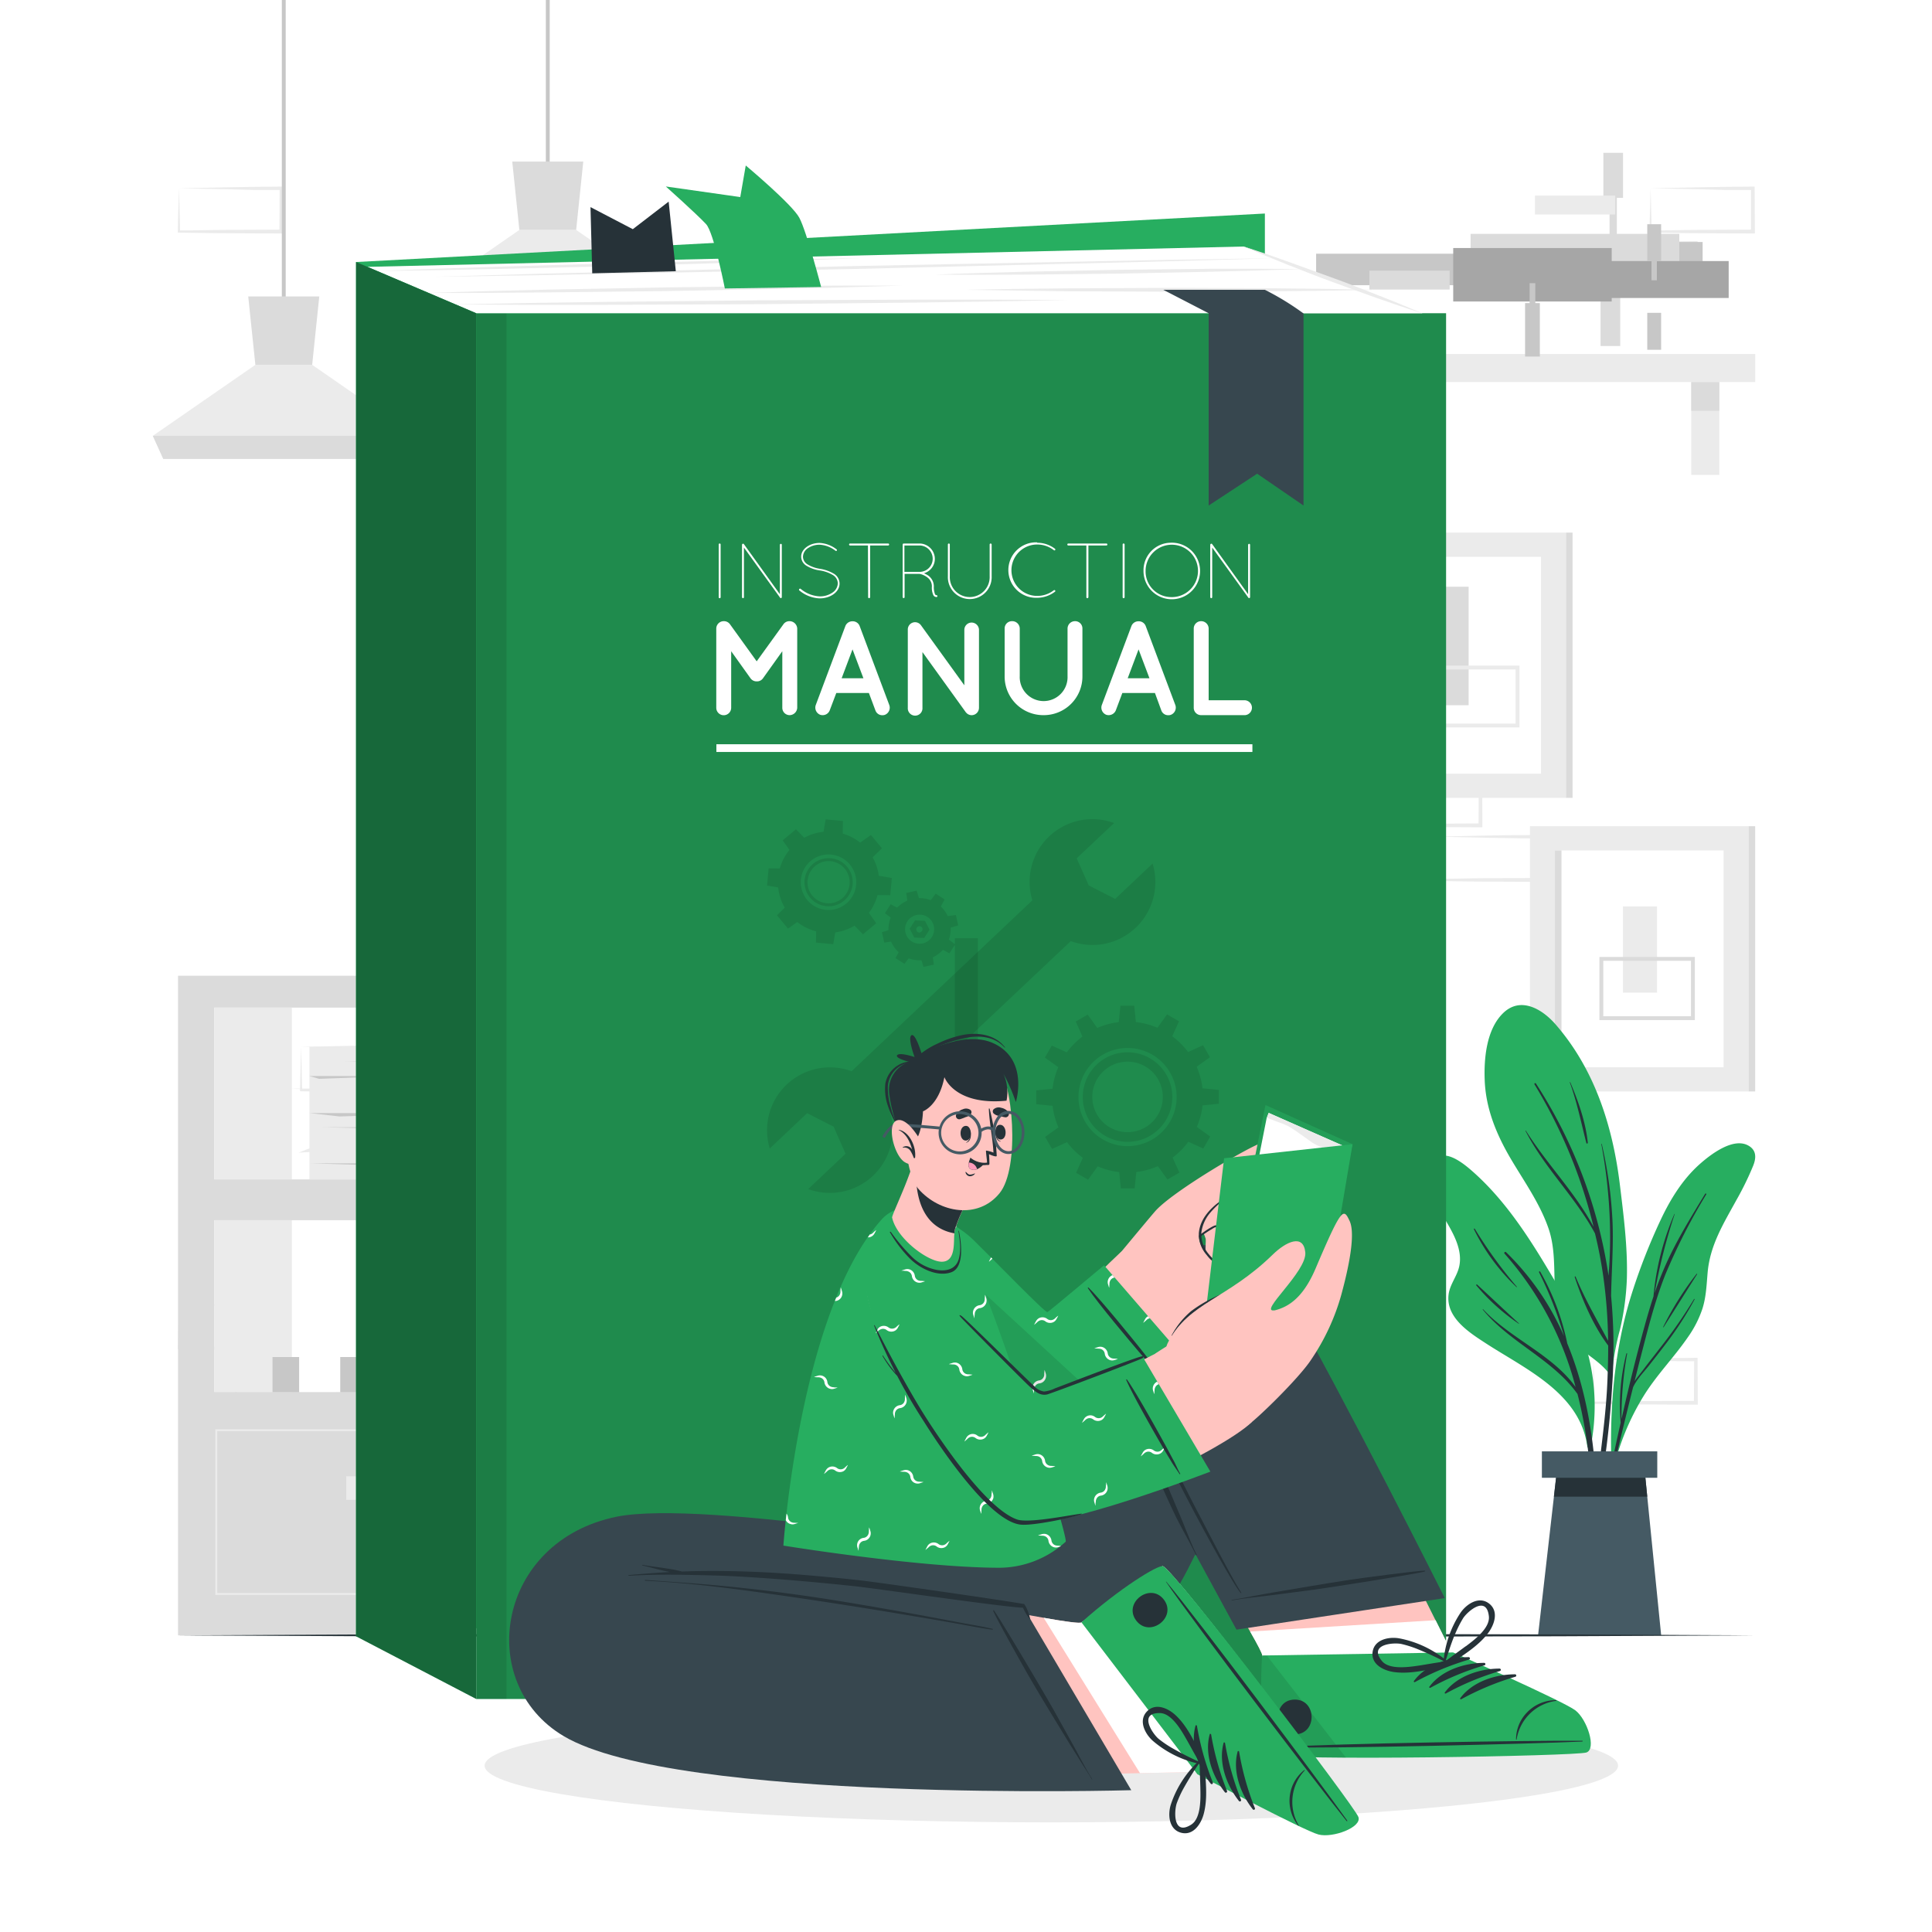 <svg class="animated" id="freepik_stories-instruction-manual" xmlns="http://www.w3.org/2000/svg" viewBox="0 0 500 500" version="1.1" xmlns:xlink="http://www.w3.org/1999/xlink" xmlns:svgjs="http://svgjs.com/svgjs"><style>svg#freepik_stories-instruction-manual:not(.animated) .animable {opacity: 0;}svg#freepik_stories-instruction-manual.animated #freepik--background-complete--inject-2 {animation: 1s 1 forwards cubic-bezier(.36,-0.01,.5,1.38) slideDown;animation-delay: 0s;}svg#freepik_stories-instruction-manual.animated #freepik--Shadow--inject-2 {animation: 1s 1 forwards cubic-bezier(.36,-0.01,.5,1.38) slideLeft;animation-delay: 0s;}svg#freepik_stories-instruction-manual.animated #freepik--Plant--inject-2 {animation: 1s 1 forwards cubic-bezier(.36,-0.01,.5,1.38) lightSpeedRight;animation-delay: 0s;}svg#freepik_stories-instruction-manual.animated #freepik--Floor--inject-2 {animation: 1s 1 forwards cubic-bezier(.36,-0.01,.5,1.38) slideLeft;animation-delay: 0s;}svg#freepik_stories-instruction-manual.animated #freepik--Manual--inject-2 {animation: 1s 1 forwards cubic-bezier(.36,-0.01,.5,1.38) slideUp;animation-delay: 0s;}svg#freepik_stories-instruction-manual.animated #freepik--Character--inject-2 {animation: 1s 1 forwards cubic-bezier(.36,-0.01,.5,1.38) slideDown;animation-delay: 0s;}            @keyframes slideDown {                0% {                    opacity: 0;                    transform: translateY(-30px);                }                100% {                    opacity: 1;                    transform: translateY(0);                }            }                    @keyframes slideLeft {                0% {                    opacity: 0;                    transform: translateX(-30px);                }                100% {                    opacity: 1;                    transform: translateX(0);                }            }                    @keyframes lightSpeedRight {              from {                transform: translate3d(50%, 0, 0) skewX(-20deg);                opacity: 0;              }              60% {                transform: skewX(10deg);                opacity: 1;              }              80% {                transform: skewX(-2deg);              }              to {                opacity: 1;                transform: translate3d(0, 0, 0);              }            }                    @keyframes slideUp {                0% {                    opacity: 0;                    transform: translateY(30px);                }                100% {                    opacity: 1;                    transform: inherit;                }            }        </style><g id="freepik--background-complete--inject-2" class="animable" style="transform-origin: 246.9px 211.615px;"><path d="M412.41,62.85l13.12-.28,6.66-.11c2.23-.05,4.47,0,6.7-.06h.44v.45L439.39,74v.5h-.5l-13.24-.07c-4.42,0-8.83-.11-13.24-.16h-.28V74c0-1.9.09-3.79.13-5.66Zm0,0,.14,5.65c0,1.86.11,3.7.13,5.54l-.27-.28c4.41-.05,8.82-.16,13.24-.16l13.24-.06-.5.5.05-11.19.45.44c-2.18,0-4.36,0-6.55,0l-6.58-.11Z" style="fill: rgb(235, 235, 235); transform-origin: 425.76px 68.45px;" id="el35scra6lp9" class="animable"></path><path d="M77.93,270.93l13.12-.28,6.66-.11c2.23,0,4.46,0,6.7-.05h.44v.45l.06,11.19v.51h-.5l-13.24-.06c-4.42,0-8.83-.11-13.24-.16h-.28v-.27c0-1.9.09-3.78.13-5.65Zm0,0,.14,5.66c0,1.86.11,3.7.13,5.53l-.27-.27c4.41-.05,8.82-.16,13.24-.16l13.24-.07-.5.5,0-11.19.45.45c-2.19,0-4.36,0-6.55-.06l-6.58-.11Z" style="fill: rgb(235, 235, 235); transform-origin: 91.28px 276.565px;" id="elvm3x8k8cgw" class="animable"></path><path d="M427.18,48.74l13.12-.28,6.66-.11c2.23-.05,4.47,0,6.7-.06h.44v.45l.06,11.19v.5h-.5l-13.24-.07c-4.41,0-8.83-.11-13.24-.16h-.28v-.27c0-1.9.08-3.79.13-5.66Zm0,0,.14,5.65c.05,1.86.11,3.71.13,5.54l-.27-.28c4.41,0,8.83-.15,13.24-.16l13.24-.06-.5.5,0-11.19.45.44c-2.18,0-4.36,0-6.55,0L440.53,49Z" style="fill: rgb(235, 235, 235); transform-origin: 440.53px 54.36px;" id="el2w1a8y96mtn" class="animable"></path><path d="M341.89,216.53l13.13-.28,6.66-.11c2.22,0,4.46,0,6.69-.06h.45v.45l.05,11.19v.5h-.51l-13.24-.06c-4.41,0-8.82-.12-13.24-.17h-.27v-.27c0-1.9.09-3.79.13-5.65Zm0,0,.14,5.65c.05,1.87.12,3.71.14,5.54l-.28-.27c4.42,0,8.83-.16,13.24-.17l13.24-.06-.5.5.06-11.19.44.45c-2.18,0-4.35,0-6.54-.06l-6.58-.11Z" style="fill: rgb(235, 235, 235); transform-origin: 355.24px 222.15px;" id="elrl3thlzey7k" class="animable"></path><path d="M356.66,202.42l13.13-.28,6.66-.11c2.23-.05,4.46,0,6.69-.06h.45v.45l.05,11.19v.5h-.51l-13.24-.06c-4.41,0-8.82-.12-13.24-.17h-.27v-.27c0-1.9.09-3.79.13-5.65Zm0,0,.15,5.65c0,1.87.11,3.71.13,5.54l-.28-.27c4.42-.05,8.83-.16,13.24-.17l13.24-.06-.49.5.05-11.19.44.45c-2.18,0-4.35,0-6.54-.06L370,202.7Z" style="fill: rgb(235, 235, 235); transform-origin: 370.01px 208.04px;" id="elw2wz0io9fca" class="animable"></path><path d="M371.38,216.53l13.12-.28,6.66-.11c2.23,0,4.47,0,6.7-.06h.44v.45l.06,11.19v.5h-.5l-13.24-.06c-4.42,0-8.83-.12-13.24-.17h-.28v-.27c0-1.9.08-3.79.13-5.65Zm0,0,.14,5.65c.05,1.87.11,3.71.13,5.54l-.27-.27c4.41,0,8.82-.16,13.24-.17l13.24-.06-.5.5.05-11.19.45.45c-2.18,0-4.36,0-6.55-.06l-6.58-.11Z" style="fill: rgb(235, 235, 235); transform-origin: 384.73px 222.15px;" id="elgnmgjz1t3mu" class="animable"></path><path d="M46.34,48.74l13.13-.28,6.66-.11c2.22-.05,4.46,0,6.69-.06h.45v.45l0,11.19v.5h-.5l-13.24-.07c-4.41,0-8.83-.11-13.24-.16h-.27v-.27c0-1.9.08-3.79.13-5.66Zm0,0,.14,5.65c.05,1.86.12,3.71.13,5.54l-.27-.28c4.41,0,8.83-.15,13.24-.16l13.24-.06-.5.5.06-11.19.44.44c-2.18,0-4.36,0-6.54,0L59.7,49Z" style="fill: rgb(235, 235, 235); transform-origin: 59.645px 54.36px;" id="elg4lnggrkjl9" class="animable"></path><path d="M61.11,351.85l13.13-.28,6.66-.11c2.22,0,4.46,0,6.69-.06H88v.45l0,11.19v.5h-.51l-13.24-.07c-4.41,0-8.82-.11-13.24-.16h-.27V363c0-1.9.09-3.79.13-5.66Zm0,0,.14,5.65c0,1.86.12,3.71.14,5.54l-.28-.28c4.42-.05,8.83-.15,13.24-.16l13.24-.06-.5.5.06-11.19.44.44c-2.18,0-4.35,0-6.54-.05l-6.58-.11Z" style="fill: rgb(235, 235, 235); transform-origin: 74.37px 357.47px;" id="elou7e85hqnkn" class="animable"></path><path d="M46.34,337.74l13.13-.28,6.66-.11c2.22-.05,4.46,0,6.69-.06h.45v.45l0,11.19v.5h-.5l-13.24-.07c-4.41,0-8.83-.11-13.24-.16h-.27v-.27c0-1.9.08-3.79.13-5.66Zm0,0,.14,5.65c.05,1.86.12,3.71.13,5.54l-.27-.28c4.41,0,8.83-.15,13.24-.16l13.24-.06-.5.5.06-11.19.44.44c-2.18,0-4.36,0-6.54-.05L59.7,338Z" style="fill: rgb(235, 235, 235); transform-origin: 59.645px 343.36px;" id="el5pr8qrz3ajp" class="animable"></path><path d="M412.41,351.85l13.12-.28,6.66-.11c2.23,0,4.47,0,6.7-.06h.44v.45l.06,11.19v.5h-.5l-13.24-.07c-4.42,0-8.83-.11-13.24-.16h-.28V363c0-1.9.09-3.79.13-5.66Zm0,0,.14,5.65c0,1.86.11,3.71.13,5.54l-.27-.28c4.41-.05,8.82-.15,13.24-.16l13.24-.06-.5.5.05-11.19.45.44c-2.18,0-4.36,0-6.55-.05l-6.58-.11Z" style="fill: rgb(235, 235, 235); transform-origin: 425.76px 357.47px;" id="elotgyudvcjmg" class="animable"></path><rect x="72.94" width="1" height="80.12" style="fill: rgb(199, 199, 199); transform-origin: 73.44px 40.06px;" id="el2cx2u1p2aor" class="animable"></rect><polygon points="107.32 112.79 104.6 118.78 42.27 118.78 39.55 112.79 66.09 94.42 80.79 94.42 107.32 112.79" style="fill: rgb(235, 235, 235); transform-origin: 73.435px 106.6px;" id="elp4g9odllpep" class="animable"></polygon><polygon points="82.63 76.72 80.79 94.42 66.09 94.42 64.24 76.72 82.63 76.72" style="fill: rgb(219, 219, 219); transform-origin: 73.435px 85.57px;" id="elg0rp8u8w1jb" class="animable"></polygon><polygon points="107.32 112.79 104.6 118.78 42.26 118.78 39.55 112.79 107.32 112.79" style="fill: rgb(219, 219, 219); transform-origin: 73.435px 115.785px;" id="elbs3amawpc1j" class="animable"></polygon><rect x="141.26" width="1" height="45.21" style="fill: rgb(199, 199, 199); transform-origin: 141.76px 22.605px;" id="elxsxyekjdpv" class="animable"></rect><polygon points="175.65 77.88 172.92 83.87 110.59 83.87 107.87 77.88 134.41 59.51 149.11 59.51 175.65 77.88" style="fill: rgb(235, 235, 235); transform-origin: 141.76px 71.69px;" id="elyjlj2if6rwl" class="animable"></polygon><polygon points="150.95 41.81 149.11 59.51 134.41 59.51 132.57 41.81 150.95 41.81" style="fill: rgb(219, 219, 219); transform-origin: 141.76px 50.66px;" id="elonvhkc56fxo" class="animable"></polygon><polygon points="175.65 77.88 172.92 83.87 110.59 83.87 107.87 77.88 175.65 77.88" style="fill: rgb(219, 219, 219); transform-origin: 141.76px 80.875px;" id="elug8ip9uhty9" class="animable"></polygon><g id="elbgo2n0vnygs"><rect x="331.9" y="91.61" width="122.35" height="7.26" style="fill: rgb(235, 235, 235); transform-origin: 393.075px 95.24px; transform: rotate(180deg);" class="animable" id="elwyee7xoh73"></rect></g><rect x="437.69" y="98.88" width="7.27" height="24.03" style="fill: rgb(235, 235, 235); transform-origin: 441.325px 110.895px;" id="elxoxuvb5nrui" class="animable"></rect><rect x="437.69" y="98.88" width="7.27" height="7.43" style="fill: rgb(219, 219, 219); transform-origin: 441.325px 102.595px;" id="elnzdu1s3f32b" class="animable"></rect><rect x="341.18" y="98.88" width="7.27" height="24.03" style="fill: rgb(235, 235, 235); transform-origin: 344.815px 110.895px;" id="elp49se5pkdbm" class="animable"></rect><rect x="341.18" y="98.88" width="7.27" height="7.43" style="fill: rgb(219, 219, 219); transform-origin: 344.815px 102.595px;" id="elycnofxbi8tj" class="animable"></rect><g id="el394c9g7tic"><rect x="394.34" y="62.63" width="46.3" height="11.66" style="fill: rgb(199, 199, 199); transform-origin: 417.49px 68.46px; transform: rotate(90deg);" class="animable" id="eldejx7dyltlu"></rect></g><g id="eldhmq7i36s2"><rect x="414.95" y="39.55" width="5.09" height="11.66" style="fill: rgb(219, 219, 219); transform-origin: 417.495px 45.38px; transform: rotate(90deg);" class="animable" id="el71nvaiex8ri"></rect></g><g id="elb1pk5cxs9q"><rect x="416.55" y="49.56" width="1.89" height="11.66" style="fill: rgb(219, 219, 219); transform-origin: 417.495px 55.39px; transform: rotate(90deg);" class="animable" id="eltb2e6296d4b"></rect></g><g id="eltzih3wmrvq"><rect x="414.22" y="76.44" width="5.09" height="13.11" style="fill: rgb(219, 219, 219); transform-origin: 416.765px 82.995px; transform: rotate(90deg);" class="animable" id="el2xh5kjnjv88"></rect></g><g id="el8xzddnjvnvk"><rect x="380.59" y="60.53" width="54.01" height="8.15" style="fill: rgb(219, 219, 219); transform-origin: 407.595px 64.605px; transform: rotate(90deg);" class="animable" id="elp1xzafdpeo"></rect></g><g id="elm3xb4bhxjzs"><rect x="397.24" y="50.62" width="20.77" height="4.89" style="fill: rgb(235, 235, 235); transform-origin: 407.625px 53.065px; transform: rotate(90deg);" class="animable" id="el1zwb85n2k79"></rect></g><g id="elpv6xd7ox2b"><rect x="340.61" y="65.66" width="54.01" height="8.15" style="fill: rgb(199, 199, 199); transform-origin: 367.615px 69.735px; transform: rotate(135.33deg);" class="animable" id="elxhgliqv6m3"></rect></g><g id="elinuismt9lb"><rect x="354.4" y="70.05" width="20.77" height="4.89" style="fill: rgb(219, 219, 219); transform-origin: 364.785px 72.495px; transform: rotate(135.33deg);" class="animable" id="el18iu9gubmgj"></rect></g><g id="el4h7kvpnfmlg"><rect x="376.09" y="64.19" width="41.02" height="13.84" style="fill: rgb(166, 166, 166); transform-origin: 396.6px 71.11px; transform: rotate(90deg);" class="animable" id="elszl4h09vucr"></rect></g><g id="el5ihuozqraag"><rect x="394.69" y="78.44" width="3.82" height="13.84" style="fill: rgb(199, 199, 199); transform-origin: 396.6px 85.36px; transform: rotate(90deg);" class="animable" id="elljdwog0b7xq"></rect></g><g id="elmjvu2nge92"><rect x="395.86" y="73.28" width="1.48" height="13.84" style="fill: rgb(199, 199, 199); transform-origin: 396.6px 80.2px; transform: rotate(90deg);" class="animable" id="elrhb3tduv3y9"></rect></g><g id="elqwout0v19m"><rect x="408.83" y="67.56" width="38.55" height="9.56" style="fill: rgb(166, 166, 166); transform-origin: 428.105px 72.34px; transform: rotate(90deg);" class="animable" id="eluq5f6wrdt0a"></rect></g><g id="elfpqw2181y1l"><rect x="426.31" y="80.96" width="3.59" height="9.56" style="fill: rgb(199, 199, 199); transform-origin: 428.105px 85.74px; transform: rotate(90deg);" class="animable" id="elcmtlh67mb5b"></rect></g><g id="eljorswkt2ji"><rect x="426.31" y="58.03" width="3.59" height="9.56" style="fill: rgb(199, 199, 199); transform-origin: 428.105px 62.81px; transform: rotate(90deg);" class="animable" id="elhfnzgz6uwrk"></rect></g><g id="elge9qqepuf6b"><rect x="427.41" y="62.98" width="1.39" height="9.56" style="fill: rgb(199, 199, 199); transform-origin: 428.105px 67.76px; transform: rotate(90deg);" class="animable" id="elrain5dosymh"></rect></g><rect x="348.68" y="137.84" width="56.6" height="68.65" style="fill: rgb(235, 235, 235); transform-origin: 376.98px 172.165px;" id="el9ykg2smmr8i" class="animable"></rect><rect x="355.15" y="144.11" width="43.66" height="56.12" style="fill: rgb(255, 255, 255); transform-origin: 376.98px 172.17px;" id="elabif58gigc" class="animable"></rect><rect x="355.15" y="144.11" width="1.7" height="56.12" style="fill: rgb(219, 219, 219); transform-origin: 356px 172.17px;" id="elt67thdu0wc" class="animable"></rect><rect x="405.28" y="137.84" width="1.7" height="68.65" style="fill: rgb(219, 219, 219); transform-origin: 406.13px 172.165px;" id="elepu5v5qy8g8" class="animable"></rect><rect x="369.78" y="151.84" width="10.3" height="30.67" style="fill: rgb(219, 219, 219); transform-origin: 374.93px 167.175px;" id="elmresk6xo4w" class="animable"></rect><path d="M393.24,188.26H364.79v-16h28.45Zm-27.45-1h26.45v-14H365.79Z" style="fill: rgb(235, 235, 235); transform-origin: 379.015px 180.26px;" id="el5fz2ncf0akl" class="animable"></path><rect x="395.95" y="213.82" width="56.6" height="68.65" style="fill: rgb(235, 235, 235); transform-origin: 424.25px 248.145px;" id="eloj20tj66c2c" class="animable"></rect><rect x="402.41" y="220.09" width="43.66" height="56.12" style="fill: rgb(255, 255, 255); transform-origin: 424.24px 248.15px;" id="elq7fv3d4oht" class="animable"></rect><rect x="402.41" y="220.09" width="1.7" height="56.12" style="fill: rgb(219, 219, 219); transform-origin: 403.26px 248.15px;" id="elotqibtrztq" class="animable"></rect><rect x="452.54" y="213.82" width="1.7" height="68.65" style="fill: rgb(219, 219, 219); transform-origin: 453.39px 248.145px;" id="elo3mjrdhufei" class="animable"></rect><rect x="420.02" y="234.59" width="8.82" height="22.3" style="fill: rgb(235, 235, 235); transform-origin: 424.43px 245.74px;" id="elwqtaw90aurn" class="animable"></rect><path d="M438.62,264H413.93V247.65h24.69Zm-23.69-1h22.69V248.65H414.93Z" style="fill: rgb(219, 219, 219); transform-origin: 426.275px 255.825px;" id="elc6n2l92plx8" class="animable"></path><path d="M46.08,252.52V423.23h103.2V252.52Zm93.83,107.71H55.45V315.79h84.46Zm0-55H55.45V260.77h84.46Z" style="fill: rgb(219, 219, 219); transform-origin: 97.68px 337.875px;" id="els9lwrdxp1y" class="animable"></path><rect x="149.28" y="252.52" width="46.66" height="170.7" style="fill: rgb(235, 235, 235); transform-origin: 172.61px 337.87px;" id="elbdbn2xv8xin" class="animable"></rect><rect x="55.46" y="260.76" width="20.07" height="44.44" style="fill: rgb(235, 235, 235); transform-origin: 65.495px 282.98px;" id="ely6znuvbpzob" class="animable"></rect><path d="M140.16,412.76H55.73V369.89h84.43Zm-83.93-.5h83.43V370.39H56.23Z" style="fill: rgb(235, 235, 235); transform-origin: 97.945px 391.325px;" id="el0ty9plx9gl4l" class="animable"></path><rect x="89.61" y="382.06" width="16.67" height="6.09" style="fill: rgb(235, 235, 235); transform-origin: 97.945px 385.105px;" id="el9j73lox2j6g" class="animable"></rect><rect x="55.46" y="315.79" width="20.07" height="44.44" style="fill: rgb(235, 235, 235); transform-origin: 65.495px 338.01px;" id="el36q8yrmmt3t" class="animable"></rect><g id="els78fbigez4"><rect x="100.81" y="332.68" width="40.97" height="14.12" style="fill: rgb(166, 166, 166); transform-origin: 121.295px 339.74px; transform: rotate(90deg);" class="animable" id="elkyyql6yqkx"></rect></g><g id="elcckdqqlvzpo"><rect x="116.88" y="342.17" width="8.84" height="14.12" style="fill: rgb(219, 219, 219); transform-origin: 121.3px 349.23px; transform: rotate(90deg);" class="animable" id="elk05g8heuq9"></rect></g><g id="elrsy16iy2qrn"><rect x="118.68" y="328.01" width="5.24" height="14.12" style="fill: rgb(219, 219, 219); transform-origin: 121.3px 335.07px; transform: rotate(90deg);" class="animable" id="el3q235ns3ipl"></rect></g><rect x="121.25" y="218.19" width="35.68" height="34.29" style="fill: rgb(235, 235, 235); transform-origin: 139.09px 235.335px;" id="elirfodhkrm6f" class="animable"></rect><rect x="156.94" y="218.19" width="13.56" height="34.29" style="fill: rgb(199, 199, 199); transform-origin: 163.72px 235.335px;" id="el8b4tjle6b0l" class="animable"></rect><polygon points="121.25 235.33 156.94 235.33 129.07 236.21 121.25 235.33" style="fill: rgb(199, 199, 199); transform-origin: 139.095px 235.77px;" id="elaap61yrkkhf" class="animable"></polygon><polygon points="156.94 248.33 121.25 248.33 149.12 249.22 156.94 248.33" style="fill: rgb(199, 199, 199); transform-origin: 139.095px 248.775px;" id="el1ao1pmvagns" class="animable"></polygon><polygon points="121.25 225.75 143.85 225.75 123.76 226.47 121.25 225.75" style="fill: rgb(199, 199, 199); transform-origin: 132.55px 226.11px;" id="el6j661jmjw7l" class="animable"></polygon><polygon points="156.94 243.28 134.33 243.28 154.43 244.01 156.94 243.28" style="fill: rgb(199, 199, 199); transform-origin: 145.635px 243.645px;" id="elilagg5dirbh" class="animable"></polygon><polygon points="129.81 221.93 155.31 221.93 151.06 222.36 129.81 221.93" style="fill: rgb(199, 199, 199); transform-origin: 142.56px 222.145px;" id="elvg8fie82oy" class="animable"></polygon><polygon points="124.72 239.01 150.21 239.01 145.97 239.44 124.72 239.01" style="fill: rgb(199, 199, 199); transform-origin: 137.465px 239.225px;" id="el4ajaxzd2rdv" class="animable"></polygon><polygon points="140.4 229.01 156.94 229.01 159.89 230.16 140.4 229.01" style="fill: rgb(235, 235, 235); transform-origin: 150.145px 229.585px;" id="el1joaqo94mkx" class="animable"></polygon><polygon points="116.7 229.01 133.23 229.01 136.19 230.16 116.7 229.01" style="fill: rgb(235, 235, 235); transform-origin: 126.445px 229.585px;" id="elz41uhh56f8" class="animable"></polygon><polygon points="137.92 244.42 121.38 244.42 118.42 245.57 137.92 244.42" style="fill: rgb(235, 235, 235); transform-origin: 128.17px 244.995px;" id="elttouh2inbpg" class="animable"></polygon><polygon points="156.94 240.51 170.21 240.51 173.17 241.66 156.94 240.51" style="fill: rgb(199, 199, 199); transform-origin: 165.055px 241.085px;" id="eledjvs2u4zyd" class="animable"></polygon><polygon points="161.57 235.33 171.87 235.33 170.5 234.39 161.57 235.33" style="fill: rgb(199, 199, 199); transform-origin: 166.72px 234.86px;" id="el7n7nl84wb8u" class="animable"></polygon><rect x="80.08" y="270.92" width="35.68" height="34.29" style="fill: rgb(235, 235, 235); transform-origin: 97.92px 288.065px;" id="elxr2zg2nfs7l" class="animable"></rect><rect x="115.76" y="270.92" width="13.56" height="34.29" style="fill: rgb(199, 199, 199); transform-origin: 122.54px 288.065px;" id="elfklgrrsam8b" class="animable"></rect><polygon points="80.08 288.06 115.76 288.06 87.9 288.94 80.08 288.06" style="fill: rgb(199, 199, 199); transform-origin: 97.92px 288.5px;" id="el9rve41vqgu" class="animable"></polygon><polygon points="115.76 301.06 80.08 301.06 107.95 301.94 115.76 301.06" style="fill: rgb(199, 199, 199); transform-origin: 97.92px 301.5px;" id="el8umectjqo5" class="animable"></polygon><polygon points="80.08 278.48 102.68 278.48 82.59 279.2 80.08 278.48" style="fill: rgb(199, 199, 199); transform-origin: 91.38px 278.84px;" id="el0bitqklp6z" class="animable"></polygon><polygon points="115.76 296.02 93.16 296.02 113.25 296.74 115.76 296.02" style="fill: rgb(199, 199, 199); transform-origin: 104.46px 296.38px;" id="elz3tzqg7wkx9" class="animable"></polygon><polygon points="88.64 274.66 114.13 274.66 109.88 275.09 88.64 274.66" style="fill: rgb(199, 199, 199); transform-origin: 101.385px 274.875px;" id="eljzva57t6qyk" class="animable"></polygon><polygon points="83.55 291.74 109.04 291.74 104.79 292.17 83.55 291.74" style="fill: rgb(199, 199, 199); transform-origin: 96.295px 291.955px;" id="elj1xd0ypbpn9" class="animable"></polygon><polygon points="99.23 281.74 115.76 281.74 118.72 282.89 99.23 281.74" style="fill: rgb(235, 235, 235); transform-origin: 108.975px 282.315px;" id="el5lu9h0gn37j" class="animable"></polygon><polygon points="75.53 281.74 92.06 281.74 95.02 282.89 75.53 281.74" style="fill: rgb(235, 235, 235); transform-origin: 85.275px 282.315px;" id="el3mgo8vihrhu" class="animable"></polygon><polygon points="96.74 297.15 80.21 297.15 77.25 298.31 96.74 297.15" style="fill: rgb(235, 235, 235); transform-origin: 86.995px 297.73px;" id="elyb2mwhmb2gb" class="animable"></polygon><polygon points="115.76 293.24 129.04 293.24 132 294.39 115.76 293.24" style="fill: rgb(199, 199, 199); transform-origin: 123.88px 293.815px;" id="elywwqvhvs82" class="animable"></polygon><polygon points="120.4 288.06 130.69 288.06 129.32 287.12 120.4 288.06" style="fill: rgb(199, 199, 199); transform-origin: 125.545px 287.59px;" id="elol21n3wdix" class="animable"></polygon><rect x="128.36" y="316.52" width="11.55" height="43.71" style="fill: rgb(235, 235, 235); transform-origin: 134.135px 338.375px;" id="elnyc33j44t7b" class="animable"></rect><path d="M134.13,325.14a2.41,2.41,0,1,1,2.41-2.4A2.41,2.41,0,0,1,134.13,325.14Z" style="fill: rgb(255, 255, 255); transform-origin: 134.13px 322.73px;" id="eldrvkbe4808i" class="animable"></path><path d="M134.13,324.11a1.38,1.38,0,0,1,0-2.75,1.38,1.38,0,1,1,0,2.75Z" style="fill: rgb(166, 166, 166); transform-origin: 134.247px 322.735px;" id="elbt8iwe29ph9" class="animable"></path><g id="elxh3zild2kto"><rect x="128.82" y="342.25" width="10.63" height="11.55" style="fill: rgb(255, 255, 255); transform-origin: 134.135px 348.025px; transform: rotate(90deg);" class="animable" id="el9awkwo26oqu"></rect></g><rect x="70.53" y="351.2" width="43.71" height="9.09" style="fill: rgb(199, 199, 199); transform-origin: 92.385px 355.745px;" id="ela034y1gkb7c" class="animable"></rect><path d="M105.62,355.75a2.41,2.41,0,1,1,2.4,2.4A2.4,2.4,0,0,1,105.62,355.75Z" style="fill: rgb(255, 255, 255); transform-origin: 108.03px 355.74px;" id="el4dod80zpwgl" class="animable"></path><path d="M106.65,355.75a1.38,1.38,0,1,1,1.37,1.37A1.37,1.37,0,0,1,106.65,355.75Z" style="fill: rgb(166, 166, 166); transform-origin: 108.03px 355.74px;" id="elq9h27besz2s" class="animable"></path><g id="eldmln2v4imn5"><rect x="77.42" y="351.2" width="10.63" height="9.09" style="fill: rgb(255, 255, 255); transform-origin: 82.735px 355.745px; transform: rotate(180deg);" class="animable" id="elmrm21nxg4h8"></rect></g></g><g id="freepik--Shadow--inject-2" class="animable" style="transform-origin: 272.09px 456.95px;"><ellipse cx="272.09" cy="456.95" rx="146.67" ry="14.68" style="fill: rgb(235, 235, 235); transform-origin: 272.09px 456.95px;" id="elrfkkzbunnrn" class="animable"></ellipse></g><g id="freepik--Plant--inject-2" class="animable" style="transform-origin: 412.054px 341.672px;"><path d="M419.23,344.18a62.75,62.75,0,0,0-2.05,11.58c.1.19.08.91,0,.71,0,.64-1,.52-1-.1,0-.41,0-.82,0-1.22-2.27-2.81-5.55-4.59-8.21-7A15.35,15.35,0,0,1,403.5,341c-2.2-7.59-.14-15.64-2.79-23.21-2.28-6.52-6.38-12.2-9.85-18.11-3.65-6.26-6.35-12.83-6.62-20.15-.22-5.61.45-13.09,4.72-17.29,4.53-4.46,10.14-1.12,13.61,2.86,10.06,11.54,14.71,26.12,16.59,41,1,8.25,2.11,16.55,1.87,24.88A68.19,68.19,0,0,1,419.23,344.18Z" style="fill: #27AE60; transform-origin: 402.633px 308.505px;" id="elkf2fwqbj6t" class="animable"></path><path d="M417.22,358.79a142.58,142.58,0,0,0-.27-23.38s0,0,0-.08c.12-6.32.62-12.62.38-18.94a112.4,112.4,0,0,0-2.79-20.32.06.06,0,0,0-.12,0,132.61,132.61,0,0,1,2.2,19.87q.19,5.35-.09,10.71c-.06,1.16-.16,2.33-.24,3.5h0a125.21,125.21,0,0,0-18.8-49.75c-.14-.21-.5,0-.37.22a130,130,0,0,1,15.3,36.89c-4.83-8.95-12.14-16.32-17.55-24.93,0,0-.11,0-.09.05,4.87,9.58,12.91,17.14,18,26.58Q414.2,325,415,330.86A130.66,130.66,0,0,1,416.18,347c-2.94-5.51-6-10.77-8.41-16.59-.06-.16-.28-.05-.23.1,2,6,4.8,12.56,8.66,17.72q0,5.75-.32,11.48c-.6,10.21-2.34,20.28-3.15,30.45a.24.24,0,0,0,.47.05A232.76,232.76,0,0,0,417.22,358.79Z" style="fill: rgb(38, 50, 56); transform-origin: 406.176px 335.348px;" id="elck909xlp54" class="animable"></path><path d="M406.38,280.08c0-.07-.14,0-.11.05,1.87,5.16,2.92,10.38,4.27,15.66a.19.19,0,0,0,.38-.06C410.37,290.37,408.46,285,406.38,280.08Z" style="fill: rgb(38, 50, 56); transform-origin: 408.594px 288.001px;" id="el1nb48vbcu4h" class="animable"></path><path d="M453.72,301.69a77.72,77.72,0,0,1-4.29,8.8c-3.35,6.1-6.85,11.69-7.49,18.78-.28,3.17-.38,6.36-1.35,9.41a28.1,28.1,0,0,1-3.75,7.36c-3.64,5.3-8.18,9.87-11.55,15.37a64.47,64.47,0,0,0-7.68,18.51c-.09.36-.65.27-.56-.09,0,0,0-.05,0-.08a.1.1,0,0,1,0-.08c-.53-15.22.68-30.55,5.33-45.13a155.94,155.94,0,0,1,7.37-18.78c2.49-5.29,5.59-10.37,9.95-14.32,2.84-2.55,9-7.39,13-4.83C454.63,297.84,454.48,299.79,453.72,301.69Z" style="fill: #27AE60; transform-origin: 435.59px 338.017px;" id="eluxhrqd3gqnn" class="animable"></path><path d="M438.42,336.19a124.83,124.83,0,0,1-8.84,12.71c-1.47,1.93-3,3.83-4.44,5.76-.69.91-1.47,1.82-2.11,2.79.4-1.6.79-3.2,1.2-4.8,2-7.69,3.85-15.44,6.78-22.84a153.44,153.44,0,0,1,10.57-20.71c.1-.18-.19-.31-.29-.14-3.22,5.29-6.48,10.57-9.18,16.15a85.44,85.44,0,0,0-3.9,9.58,146.83,146.83,0,0,1,5.19-20.47c0-.06-.07-.1-.09,0a69.77,69.77,0,0,0-5.39,21.29v0c-.66,2-1.26,4-1.83,6-2.4,8.51-4.5,17.11-6.45,25.75a92.55,92.55,0,0,1,1.46-16.93c0-.13-.17-.16-.2,0a53.87,53.87,0,0,0-1.47,17.84q-1.1,4.92-2.15,9.86c-1.5,7-3.34,14.15-4.21,21.28a.14.14,0,0,0,.28.05c1-3.84,1.67-7.82,2.53-11.71s1.74-7.8,2.64-11.68q2-8.51,4.12-16.95c.94-2.07,2.77-3.91,4.13-5.64,1.5-1.91,3-3.81,4.46-5.75a85.89,85.89,0,0,0,7.32-11.33C438.6,336.17,438.47,336.11,438.42,336.19Z" style="fill: rgb(38, 50, 56); transform-origin: 427.334px 354.179px;" id="el81nvzpg0v8a" class="animable"></path><path d="M439.07,329.68a79.85,79.85,0,0,0-8.65,13.75c0,.06.06.13.1.07,2.92-4.57,5.78-9.17,8.69-13.73C439.26,329.69,439.13,329.61,439.07,329.68Z" style="fill: rgb(38, 50, 56); transform-origin: 434.821px 336.588px;" id="el541ls0ra4m9" class="animable"></path><path d="M374.29,316.12c2,3.39,4.22,7.47,3.37,11.55-.53,2.58-2.42,4.68-2.76,7.31-.77,5.82,5,9.66,9.22,12.4,10.45,6.86,24.78,13,26.68,27,.07.49.93.37.87-.12a.29.29,0,0,0,0-.09s.05,0,.05-.08a53.68,53.68,0,0,0-.2-21.39c-1.56-7.22-4.71-13.7-8.42-20-6.29-10.73-12.95-21.72-22.46-29.94-2.64-2.27-8-6.36-10.12-1.23S371.87,312,374.29,316.12Z" style="fill: #27AE60; transform-origin: 391.28px 336.876px;" id="el56hk1f4fzdu" class="animable"></path><path d="M383.85,338.86c6.93,7.51,17.95,11.71,23.91,20.11a84,84,0,0,0-18.37-34.51.27.27,0,0,1,.38-.39,68,68,0,0,1,15,21.75,96.81,96.81,0,0,0-6.46-16.53c-.1-.21.19-.38.3-.18a62.94,62.94,0,0,1,7,18.58c7.86,19,8.59,41.34,6.94,61.39,0,.29-.46.3-.45,0,.45-15.8.2-31.88-3.59-47.31-.08-.32-.17-.64-.25-1-6.49-9.05-17.46-13.24-24.51-21.83C383.66,338.9,383.78,338.78,383.85,338.86Z" style="fill: rgb(38, 50, 56); transform-origin: 398.495px 366.647px;" id="el0z0kdzhczakm" class="animable"></path><path d="M382.25,332.42c3.63,3.34,7.21,6.75,10.86,10.09,0,0,0,.09-.06.07a53.45,53.45,0,0,1-11-9.94A.16.16,0,0,1,382.25,332.42Z" style="fill: rgb(38, 50, 56); transform-origin: 387.572px 337.496px;" id="elsit1hsvjnyn" class="animable"></path><path d="M381.67,318a114.11,114.11,0,0,0,10.88,15,.06.06,0,1,1-.09.09,52.54,52.54,0,0,1-11-14.94A.11.11,0,0,1,381.67,318Z" style="fill: rgb(38, 50, 56); transform-origin: 387.003px 325.528px;" id="eli8slik5sdx9" class="animable"></path><polygon points="398.05 423.23 429.91 423.23 425.61 380.36 402.95 380.36 398.05 423.23" style="fill: rgb(69, 90, 100); transform-origin: 413.98px 401.795px;" id="el1d8p8abtrbg" class="animable"></polygon><polygon points="402.15 387.33 426.31 387.33 425.62 380.36 402.95 380.36 402.15 387.33" style="fill: rgb(38, 50, 56); transform-origin: 414.23px 383.845px;" id="el4qykmosr20i" class="animable"></polygon><g id="eluzgnakthrwr"><rect x="399.04" y="375.61" width="29.86" height="6.84" style="fill: rgb(69, 90, 100); transform-origin: 413.97px 379.03px; transform: rotate(180deg);" class="animable" id="elko3krcgeus"></rect></g></g><g id="freepik--Floor--inject-2" class="animable" style="transform-origin: 250px 423.23px;"><polygon points="45.75 423.23 96.82 422.98 147.88 422.89 250 422.73 352.12 422.89 403.19 422.98 454.25 423.23 403.19 423.47 352.12 423.56 250 423.73 147.88 423.56 96.82 423.47 45.75 423.23" style="fill: rgb(38, 50, 56); transform-origin: 250px 423.23px;" id="eln4192ueiy8m" class="animable"></polygon></g><g id="freepik--Manual--inject-2" class="animable" style="transform-origin: 233.195px 241.26px;"><polygon points="327.35 407.96 92.15 423.47 92.15 67.81 327.35 55.26 327.35 407.96" style="fill: #27AE60; transform-origin: 209.75px 239.365px;" id="el4v6qjonmyt" class="animable"></polygon><rect x="123.26" y="81.07" width="250.98" height="358.62" style="fill: #27AE60; transform-origin: 248.75px 260.38px;" id="elxpmf2hpo2u" class="animable"></rect><g id="elorhr0o207l"><rect x="123.26" y="81.07" width="250.98" height="358.62" style="opacity: 0.2; transform-origin: 248.75px 260.38px;" class="animable" id="el5351pwaxl4"></rect></g><g id="el5ea6heze10g"><rect x="123.26" y="81.07" width="7.83" height="358.62" style="opacity: 0.1; transform-origin: 127.175px 260.38px;" class="animable" id="el470pvtdpjp3"></rect></g><polygon points="123.25 81.07 95.08 69.06 321.88 63.8 368.14 81.07 123.25 81.07" style="fill: rgb(255, 255, 255); transform-origin: 231.61px 72.435px;" id="elk4c4sxty4il" class="animable"></polygon><polygon points="97.25 70.15 112.92 69.55 128.58 69.03 159.91 68.11 191.25 67.36 206.92 67.05 222.6 66.82 206.93 67.42 191.27 67.94 159.93 68.86 128.59 69.61 112.92 69.92 97.25 70.15" style="fill: rgb(235, 235, 235); transform-origin: 159.925px 68.485px;" id="elr50asx1p68" class="animable"></polygon><polygon points="111.8 71.65 139.06 70.86 166.34 70.19 220.88 68.86 275.42 67.78 302.69 67.24 329.97 66.82 302.7 67.61 275.43 68.28 220.89 69.61 166.35 70.69 139.07 71.23 111.8 71.65" style="fill: rgb(235, 235, 235); transform-origin: 220.885px 69.235px;" id="ellk2d5xteqy" class="animable"></polygon><path d="M111.21,75.8c10.18-.36,20.37-.61,30.55-.85l30.55-.57L202.87,74l15.28-.09,15.28,0-15.27.47-15.28.37-30.55.58-30.56.34C131.58,75.79,121.4,75.85,111.21,75.8Z" style="fill: rgb(235, 235, 235); transform-origin: 172.32px 74.864px;" id="elphrrpu1rn68" class="animable"></path><polygon points="116.69 78.8 136.66 78.41 156.64 78.13 196.58 77.72 236.53 77.55 256.51 77.54 276.48 77.64 256.51 78.03 236.54 78.31 196.59 78.72 156.64 78.89 136.67 78.9 116.69 78.8" style="fill: rgb(235, 235, 235); transform-origin: 196.585px 78.22px;" id="elbvtqnr1st2v" class="animable"></polygon><path d="M249.81,75c8.84-.21,17.69-.3,26.53-.38l26.53-.12,26.52.11,13.27.14,13.26.25-13.26.24-13.27.14-26.52.12-26.53-.12C267.5,75.25,258.65,75.16,249.81,75Z" style="fill: rgb(235, 235, 235); transform-origin: 302.865px 75px;" id="el8yaka1ttr0r" class="animable"></path><path d="M242,71.07c7.94-.34,15.89-.56,23.83-.76l23.83-.49,23.83-.26,11.92,0,11.92.06L325.43,70l-11.92.32-23.83.49-23.83.26C257.91,71.12,250,71.15,242,71.07Z" style="fill: rgb(235, 235, 235); transform-origin: 289.665px 70.34px;" id="eln48m2ic7amm" class="animable"></path><path d="M321.88,63.8c3.93,1.25,7.82,2.6,11.7,4s7.74,2.81,11.61,4.21,7.69,2.91,11.52,4.42l5.73,2.29c1.9.8,3.81,1.57,5.7,2.39-2-.61-3.91-1.28-5.87-1.93l-5.83-2c-3.88-1.37-7.74-2.81-11.6-4.21s-7.7-2.91-11.53-4.43S325.67,65.44,321.88,63.8Z" style="fill: rgb(235, 235, 235); transform-origin: 345.01px 72.455px;" id="el8ks8w1b5qlt" class="animable"></path><polygon points="92.15 423.47 123.25 439.69 123.25 81.07 92.15 67.81 92.15 423.47" style="fill: #27AE60; transform-origin: 107.7px 253.75px;" id="el1r7bpamf37r" class="animable"></polygon><g id="el0jghvs2jhz0r"><polygon points="92.15 423.47 123.25 439.69 123.25 81.07 92.15 67.81 92.15 423.47" style="opacity: 0.4; transform-origin: 107.7px 253.75px;" class="animable" id="elimcm0nlk64"></polygon></g><path d="M186,140.92a.24.24,0,0,1,.26-.26.25.25,0,0,1,.24.26v13.62a.25.25,0,0,1-.24.27.24.24,0,0,1-.26-.27Z" style="fill: rgb(255, 255, 255); transform-origin: 186.249px 147.735px;" id="elkwtw5ki7f" class="animable"></path><path d="M192.53,141.71v12.83a.25.25,0,0,1-.24.27.28.28,0,0,1-.26-.27V141a.32.32,0,0,1,.1-.22.27.27,0,0,1,.36,0l9.34,13V141a.28.28,0,0,1,.26-.26.25.25,0,0,1,.24.26v13.52a.25.25,0,0,1-.24.27.26.26,0,0,1-.24-.16s0,0,0,0Z" style="fill: rgb(255, 255, 255); transform-origin: 197.18px 147.761px;" id="ellnpmhgslq38" class="animable"></path><path d="M206.9,152.4a.24.24,0,0,1,.32,0,8.33,8.33,0,0,0,4.91,1.94,5.63,5.63,0,0,0,3.34-1,3,3,0,0,0,1.35-2.36,2.58,2.58,0,0,0-1.29-2.17,9.1,9.1,0,0,0-3.44-1.19l0,0a8.91,8.91,0,0,1-3.35-1.19,2.81,2.81,0,0,1-1.4-2.36c0-2,2.2-3.56,4.79-3.56a7.82,7.82,0,0,1,4.37,1.66.22.22,0,0,1,.06.32.23.23,0,0,1-.31.06,7.39,7.39,0,0,0-4.12-1.58,5.39,5.39,0,0,0-3.09.93,2.74,2.74,0,0,0-1.23,2.17,2.35,2.35,0,0,0,1.19,2,8.63,8.63,0,0,0,3.17,1.13h0a10.11,10.11,0,0,1,3.62,1.27,3,3,0,0,1,1.49,2.55c0,2.18-2.36,3.84-5.15,3.84a8.68,8.68,0,0,1-5.19-2A.26.26,0,0,1,206.9,152.4Z" style="fill: rgb(255, 255, 255); transform-origin: 212.03px 147.685px;" id="el5tf5dpodppi" class="animable"></path><path d="M224.62,141.17H220a.25.25,0,0,1-.26-.25.26.26,0,0,1,.26-.26h9.84a.25.25,0,0,1,.26.26.24.24,0,0,1-.26.25h-4.65v13.37a.28.28,0,0,1-.26.27.25.25,0,0,1-.26-.27Z" style="fill: rgb(255, 255, 255); transform-origin: 224.92px 147.735px;" id="ellv79pfzxi0b" class="animable"></path><path d="M241.17,151.76a2.83,2.83,0,0,0-1-2.19,5.16,5.16,0,0,0-1.69-.93,3.1,3.1,0,0,0-.53-.12h-3.84v6a.25.25,0,0,1-.24.27.27.27,0,0,1-.26-.27V140.92a.26.26,0,0,1,.26-.26H238a4,4,0,0,1,3.94,3.94,3.88,3.88,0,0,1-2.83,3.76,5.49,5.49,0,0,1,.73.36,3.45,3.45,0,0,1,1.84,3,5.07,5.07,0,0,0,.3,2.06c.19.28.29.24.31.24h0a.27.27,0,0,1,.3.18.23.23,0,0,1-.16.3s-.08,0-.18,0a.89.89,0,0,1-.73-.54A4.63,4.63,0,0,1,241.17,151.76ZM238,148h0a3.39,3.39,0,0,0,3.38-3.4,3.43,3.43,0,0,0-3.42-3.43h-3.9V148Z" style="fill: rgb(255, 255, 255); transform-origin: 238.107px 147.725px;" id="elf0cqmbaw93i" class="animable"></path><path d="M245.31,140.92a.25.25,0,0,1,.26-.26.25.25,0,0,1,.24.26v8.21a5.16,5.16,0,1,0,10.31,0v-8.21a.26.26,0,0,1,.26-.26.28.28,0,0,1,.26.26v8.21a5.67,5.67,0,1,1-11.33,0Z" style="fill: rgb(255, 255, 255); transform-origin: 250.975px 147.849px;" id="ellw47hut4eok" class="animable"></path><path d="M268.44,140.46A7.56,7.56,0,0,1,273,142a.27.27,0,0,1,.08.36.26.26,0,0,1-.38,0,7,7,0,0,0-4.29-1.44,6.65,6.65,0,1,0,0,13.3,6.93,6.93,0,0,0,4.27-1.43.28.28,0,0,1,.38,0,.24.24,0,0,1-.06.36,7.65,7.65,0,0,1-4.59,1.56,7.18,7.18,0,1,1,0-14.35Z" style="fill: rgb(255, 255, 255); transform-origin: 267.04px 147.535px;" id="el4fjbsaltm6n" class="animable"></path><path d="M281.15,141.17h-4.67a.25.25,0,0,1-.26-.25.26.26,0,0,1,.26-.26h9.84a.26.26,0,0,1,.27.26.25.25,0,0,1-.27.25h-4.64v13.37a.29.29,0,0,1-.27.27.25.25,0,0,1-.26-.27Z" style="fill: rgb(255, 255, 255); transform-origin: 281.405px 147.735px;" id="elvhxm6apvxn9" class="animable"></path><path d="M290.54,140.92a.24.24,0,0,1,.27-.26.25.25,0,0,1,.24.26v13.62a.25.25,0,0,1-.24.27.25.25,0,0,1-.27-.27Z" style="fill: rgb(255, 255, 255); transform-origin: 290.795px 147.734px;" id="elko1cg0rxjt" class="animable"></path><path d="M302.83,140.46a7.32,7.32,0,1,1-6.89,7.29A7.12,7.12,0,0,1,302.83,140.46Zm0,14.06a6.78,6.78,0,1,0-6.35-6.77A6.64,6.64,0,0,0,302.83,154.52Z" style="fill: rgb(255, 255, 255); transform-origin: 303.259px 147.767px;" id="el5c8momu86ye" class="animable"></path><path d="M313.72,141.71v12.83a.25.25,0,0,1-.24.27.28.28,0,0,1-.27-.27V141a.29.29,0,0,1,.11-.22.27.27,0,0,1,.36,0l9.33,13V141a.29.29,0,0,1,.27-.26.25.25,0,0,1,.24.26v13.52a.25.25,0,0,1-.24.27.26.26,0,0,1-.24-.16s0,0,0,0Z" style="fill: rgb(255, 255, 255); transform-origin: 318.365px 147.761px;" id="elpim3d5wb0ym" class="animable"></path><path d="M206.32,162.67v20.5a2,2,0,0,1-1.95,1.91,1.9,1.9,0,0,1-1.91-1.91V168.54l-5,7a1.87,1.87,0,0,1-1.56.8h-.07a1.93,1.93,0,0,1-1.6-.8l-5-7v14.63a1.93,1.93,0,0,1-3.86,0v-20.5a1.93,1.93,0,0,1,1.91-1.91h.11a1.9,1.9,0,0,1,1.53.8l6.91,9.59,6.92-9.59a1.88,1.88,0,0,1,1.56-.8h0A2,2,0,0,1,206.32,162.67Z" style="fill: rgb(255, 255, 255); transform-origin: 195.845px 172.93px;" id="el8fm3qgqu4hf" class="animable"></path><path d="M224.87,179.35h-8.44l-1.71,4.52a1.94,1.94,0,0,1-1.8,1.21,2,2,0,0,1-.66-.1,2,2,0,0,1-1.15-2.5L218.79,162a1.94,1.94,0,0,1,1.84-1.21,1.9,1.9,0,0,1,1.84,1.21l7.68,20.47A2,2,0,0,1,229,185a1.83,1.83,0,0,1-.66.1,1.87,1.87,0,0,1-1.77-1.21Zm-1.42-3.82-2.82-7.47-2.81,7.47Z" style="fill: rgb(255, 255, 255); transform-origin: 220.635px 172.945px;" id="el6zzxwhtbhi9" class="animable"></path><path d="M238.73,183.17a1.9,1.9,0,1,1-3.79,0V163a1.88,1.88,0,0,1,3.41-1.18l11.22,15.53V163a1.89,1.89,0,0,1,1.88-1.88,1.92,1.92,0,0,1,1.91,1.88v20.18a1.92,1.92,0,0,1-1.91,1.91,1.88,1.88,0,0,1-1.43-.69.78.78,0,0,1-.17-.21l-11.12-15.43Z" style="fill: rgb(255, 255, 255); transform-origin: 244.148px 173.119px;" id="elrw7rg7f6y7" class="animable"></path><path d="M270,185.08a10,10,0,0,1-10-10V162.67a1.88,1.88,0,0,1,1.91-1.91,1.94,1.94,0,0,1,2,1.91V175a6.19,6.19,0,1,0,12.37,0V162.67a1.92,1.92,0,0,1,1.94-1.91,1.88,1.88,0,0,1,1.91,1.91V175A10,10,0,0,1,270,185.08Z" style="fill: rgb(255, 255, 255); transform-origin: 270.065px 172.92px;" id="elzt3difr5p3" class="animable"></path><path d="M298.9,179.35h-8.44l-1.7,4.52a2,2,0,0,1-1.81,1.21,2,2,0,0,1-.66-.1,2,2,0,0,1-1.15-2.5L292.82,162a1.94,1.94,0,0,1,1.84-1.21A1.9,1.9,0,0,1,296.5,162l7.68,20.47A2,2,0,0,1,303,185a1.91,1.91,0,0,1-.66.1,1.88,1.88,0,0,1-1.78-1.21Zm-1.42-3.82-2.82-7.47-2.81,7.47Z" style="fill: rgb(255, 255, 255); transform-origin: 294.663px 172.945px;" id="el34qt8lfgyzt" class="animable"></path><path d="M308.94,183.17v-20.5a1.9,1.9,0,0,1,1.91-1.91,1.94,1.94,0,0,1,1.95,1.91v18.56h9.41a1.93,1.93,0,0,1,0,3.85H310.85A1.9,1.9,0,0,1,308.94,183.17Z" style="fill: rgb(255, 255, 255); transform-origin: 316.471px 172.92px;" id="eltsnm6ehnij" class="animable"></path><rect x="185.4" y="192.61" width="138.72" height="2" style="fill: rgb(255, 255, 255); transform-origin: 254.76px 193.61px;" id="ell0c9mlphwtd" class="animable"></rect><g id="elo63b81sh1l"><path d="M293.88,240.13a16.23,16.23,0,0,1-16.76,3.43l-46.8,44.17a16.26,16.26,0,0,1-21.16,20l9.67-9.14-3.09-7-6.85-3.5-9.68,9.14a16.27,16.27,0,0,1,21.18-20L267.17,233a16.25,16.25,0,0,1,21.17-20l-9.69,9.13,3.11,7,6.84,3.51,9.69-9.15A16.28,16.28,0,0,1,293.88,240.13Z" style="opacity: 0.1; transform-origin: 248.758px 260.36px;" class="animable" id="elslrzpwvz2xa"></path></g><g id="el44fplnx42j3"><rect x="247.11" y="242.82" width="5.97" height="32.57" style="opacity: 0.1; transform-origin: 250.095px 259.105px; transform: rotate(-133.35deg);" class="animable" id="elio3es1ruqg"></rect></g><g id="elnac2mt173q"><g style="opacity: 0.1; transform-origin: 291.805px 283.92px;" class="animable" id="elk79d08mlwea"><path d="M280.22,283.92a11.59,11.59,0,1,0,11.58-11.59A11.59,11.59,0,0,0,280.22,283.92Zm2.47,0A9.12,9.12,0,1,1,291.8,293,9.11,9.11,0,0,1,282.69,283.92Zm-2.47,0a11.59,11.59,0,1,0,11.58-11.59A11.59,11.59,0,0,0,280.22,283.92Zm2.47,0A9.12,9.12,0,1,1,291.8,293,9.11,9.11,0,0,1,282.69,283.92Zm-10.41,0a19.53,19.53,0,1,0,19.52-19.53A19.53,19.53,0,0,0,272.28,283.92Zm6.83,0a12.7,12.7,0,1,1,12.69,12.7A12.72,12.72,0,0,1,279.11,283.92Zm1.11,0a11.59,11.59,0,1,0,11.58-11.59A11.59,11.59,0,0,0,280.22,283.92Zm2.47,0A9.12,9.12,0,1,1,291.8,293,9.11,9.11,0,0,1,282.69,283.92Z" id="elk30ub0okel" class="animable" style="transform-origin: 291.81px 283.92px;"></path><polygon points="289.51 264.74 293.99 264.74 293.54 260.28 289.96 260.28 289.51 264.74" id="elbqgytylo84c" class="animable" style="transform-origin: 291.75px 262.51px;"></polygon><polygon points="299.41 266.17 303.28 268.4 305.13 264.31 302.03 262.52 299.41 266.17" id="elqsuhf66e1el" class="animable" style="transform-origin: 302.27px 265.46px;"></polygon><polygon points="307.27 272.35 309.5 276.22 313.14 273.6 311.35 270.5 307.27 272.35" id="el9xqm1unu96o" class="animable" style="transform-origin: 310.205px 273.36px;"></polygon><polygon points="310.98 281.63 310.98 286.1 315.44 285.65 315.44 282.07 310.98 281.63" id="elq5qlf1qltyb" class="animable" style="transform-origin: 313.21px 283.865px;"></polygon><polygon points="309.56 291.52 307.32 295.39 311.41 297.24 313.2 294.14 309.56 291.52" id="el0u36z5ckciof" class="animable" style="transform-origin: 310.26px 294.38px;"></polygon><polygon points="303.38 299.38 299.51 301.61 302.13 305.26 305.23 303.47 303.38 299.38" id="elov009bt9bgp" class="animable" style="transform-origin: 302.37px 302.32px;"></polygon><polygon points="294.1 303.09 289.63 303.09 290.07 307.56 293.65 307.56 294.1 303.09" id="elce1xlemacpq" class="animable" style="transform-origin: 291.865px 305.325px;"></polygon><polygon points="284.21 301.67 280.33 299.44 278.49 303.52 281.59 305.31 284.21 301.67" id="elljhtnhcbbka" class="animable" style="transform-origin: 281.35px 302.375px;"></polygon><polygon points="276.35 295.49 274.11 291.62 270.47 294.24 272.26 297.34 276.35 295.49" id="elua3i8s0mx7" class="animable" style="transform-origin: 273.41px 294.48px;"></polygon><polygon points="272.63 286.21 272.63 281.74 268.17 282.19 268.17 285.77 272.63 286.21" id="el9tjuszv3iak" class="animable" style="transform-origin: 270.4px 283.975px;"></polygon><polygon points="274.05 276.32 276.29 272.44 272.2 270.6 270.41 273.7 274.05 276.32" id="elujlul37ob2g" class="animable" style="transform-origin: 273.35px 273.46px;"></polygon><polygon points="280.23 268.46 284.11 266.22 281.49 262.58 278.39 264.37 280.23 268.46" id="el0g4x41hm3avj" class="animable" style="transform-origin: 281.25px 265.52px;"></polygon></g></g><g id="elsh8dfa7cxwj"><g style="opacity: 0.1; transform-origin: 214.66px 228.205px;" class="animable" id="elixka662uabe"><path d="M213.85,234.51a6.22,6.22,0,1,0-5.62-6.77A6.21,6.21,0,0,0,213.85,234.51Zm-4.86-6.7a5.46,5.46,0,1,1,4.92,5.94A5.45,5.45,0,0,1,209,227.81Zm4.86,6.7a6.22,6.22,0,1,0-5.62-6.77A6.21,6.21,0,0,0,213.85,234.51Zm-4.86-6.7a5.46,5.46,0,1,1,4.92,5.94A5.45,5.45,0,0,1,209,227.81Zm4.86,6.7a6.22,6.22,0,1,0-5.62-6.77A6.21,6.21,0,0,0,213.85,234.51Zm-4.86-6.7a5.46,5.46,0,1,1,4.92,5.94A5.45,5.45,0,0,1,209,227.81Zm4.22,13.56a13.11,13.11,0,1,0-11.84-14.26A13.11,13.11,0,0,0,213.21,241.37Zm-5.94-13.72a7.18,7.18,0,1,1,6.48,7.82A7.2,7.2,0,0,1,207.27,227.65Zm1,.09a6.22,6.22,0,1,0,6.76-5.61A6.22,6.22,0,0,0,208.23,227.74Zm.76.07a5.46,5.46,0,1,1,4.92,5.94A5.45,5.45,0,0,1,209,227.81Zm4.86,6.7a6.22,6.22,0,1,0-5.62-6.77A6.21,6.21,0,0,0,213.85,234.51Zm-4.86-6.7a5.46,5.46,0,1,1,4.92,5.94A5.45,5.45,0,0,1,209,227.81Zm4.86,6.7a6.22,6.22,0,1,0-5.62-6.77A6.21,6.21,0,0,0,213.85,234.51Zm-4.86-6.7a5.46,5.46,0,1,1,4.92,5.94A5.45,5.45,0,0,1,209,227.81Z" id="el1xd4quegxhq" class="animable" style="transform-origin: 214.424px 228.316px;"></path><polygon points="213.07 215.58 218.09 216.04 218.15 212.47 213.68 212.05 213.07 215.58" id="elxtiobp5o1j9" class="animable" style="transform-origin: 215.61px 214.045px;"></polygon><polygon points="222.47 218.16 225.69 222.03 228.25 219.54 225.39 216.09 222.47 218.16" id="el1yeyikpgxo4" class="animable" style="transform-origin: 225.36px 219.06px;"></polygon><polygon points="227.29 226.62 226.82 231.64 230.4 231.69 230.81 227.23 227.29 226.62" id="elx2lfjlzzlqe" class="animable" style="transform-origin: 228.815px 229.155px;"></polygon><polygon points="224.71 236.01 220.83 239.23 223.32 241.8 226.77 238.94 224.71 236.01" id="eld7ydglhvhqm" class="animable" style="transform-origin: 223.8px 238.905px;"></polygon><polygon points="216.25 240.83 211.23 240.37 211.18 243.94 215.64 244.36 216.25 240.83" id="elhwoaapers5" class="animable" style="transform-origin: 213.715px 242.365px;"></polygon><polygon points="206.85 238.25 203.63 234.38 201.07 236.87 203.93 240.32 206.85 238.25" id="elt8jvxk7m0y" class="animable" style="transform-origin: 203.96px 237.35px;"></polygon><polygon points="202.03 229.79 202.5 224.77 198.92 224.72 198.51 229.18 202.03 229.79" id="el8pye11dj9aq" class="animable" style="transform-origin: 200.505px 227.255px;"></polygon><polygon points="204.61 220.4 208.49 217.18 206 214.61 202.55 217.47 204.61 220.4" id="ele7j78lyou0b" class="animable" style="transform-origin: 205.52px 217.505px;"></polygon></g></g><g id="elehhyjbgih78"><g style="opacity: 0.1; transform-origin: 238.11px 240.365px;" class="animable" id="elm39m6hlhtj"><path d="M230.12,242.19a8.05,8.05,0,1,0,6.16-9.58A8.05,8.05,0,0,0,230.12,242.19Zm4.2-.92a3.76,3.76,0,1,1,4.47,2.88A3.75,3.75,0,0,1,234.32,241.27Z" id="eldymldpt7ej" class="animable" style="transform-origin: 237.986px 240.477px;"></path><polygon points="234.84 233.26 237.87 232.6 237.23 230.5 234.54 231.08 234.84 233.26" id="el6rdpeb0h25" class="animable" style="transform-origin: 236.205px 231.88px;"></polygon><polygon points="240.82 233.03 243.43 234.71 244.47 232.77 242.15 231.28 240.82 233.03" id="elm773kjh9toj" class="animable" style="transform-origin: 242.645px 232.995px;"></polygon><polygon points="245.21 237.09 245.87 240.12 247.98 239.49 247.39 236.8 245.21 237.09" id="el4pxk3r8ym37" class="animable" style="transform-origin: 246.595px 238.46px;"></polygon><polygon points="245.45 243.08 243.77 245.68 245.71 246.72 247.2 244.41 245.45 243.08" id="el2csiof1bmyp" class="animable" style="transform-origin: 245.485px 244.9px;"></polygon><polygon points="241.38 247.47 238.35 248.13 238.99 250.23 241.68 249.65 241.38 247.47" id="elr3qdn7wvdwb" class="animable" style="transform-origin: 240.015px 248.85px;"></polygon><polygon points="235.4 247.7 232.79 246.03 231.75 247.96 234.07 249.45 235.4 247.7" id="eli5r49tzomw" class="animable" style="transform-origin: 233.575px 247.74px;"></polygon><polygon points="231.01 243.64 230.35 240.61 228.24 241.24 228.83 243.94 231.01 243.64" id="el7jwzcwek4p8" class="animable" style="transform-origin: 229.625px 242.275px;"></polygon><polygon points="230.77 237.66 232.45 235.05 230.51 234.01 229.02 236.33 230.77 237.66" id="el1os8e6zdbv7" class="animable" style="transform-origin: 230.735px 235.835px;"></polygon><path d="M239.38,238.31l-2.57-.12-1.39,2.16,1.18,2.29,2.57.12,1.39-2.16Zm-1.22,3a.8.8,0,0,1-1-.62.81.81,0,0,1,1.59-.35A.82.82,0,0,1,238.16,241.27Z" id="el0thsykgio2g9" class="animable" style="transform-origin: 237.99px 240.475px;"></path></g></g><path d="M301.06,75h26.29a70.24,70.24,0,0,1,10,6.12v49.71l-12-8.24-12.55,8.24V81.07Z" style="fill: rgb(55, 71, 79); transform-origin: 319.205px 102.915px;" id="el9dc6r84gr3u" class="animable"></path><path d="M187.59,74.65l24.92-.38s-3.76-14.41-5.65-17.92S193,42.83,193,42.83L191.58,51l-19.26-2.74s7.84,7,10.4,9.73C184.74,60.11,187.59,74.65,187.59,74.65Z" style="fill: #27AE60; transform-origin: 192.415px 58.74px;" id="el1314i4s5n25n" class="animable"></path><polygon points="153.27 70.73 174.9 70.19 173.05 52.18 163.77 59.31 152.82 53.6 153.27 70.73" style="fill: rgb(38, 50, 56); transform-origin: 163.86px 61.455px;" id="elcs17gvq4y7v" class="animable"></polygon></g><g id="freepik--Character--inject-2" class="animable" style="transform-origin: 271.738px 371.26px;"><path d="M410.25,453.26c-2.59.93-79.15,2.44-82,.69-.33-.18-1.58-25.51-1.58-25.51.09-.36-1.19-2.81-3.14-6.2-5.46-9.52-16.13-26.59-16.13-26.59l45.44-13.74,18.67,37.4,4.76,9.54s10.43,4.08,19.54,8.15l0,0c5.61,2.5,10.49,4.78,11.63,5.64C410.35,444.91,412.83,452.35,410.25,453.26Z" style="fill: rgb(255, 196, 192); transform-origin: 359.366px 418.333px;" id="elmkzgymxql4m" class="animable"></path><path d="M410.25,453.26c-2.59.93-79.15,2.44-82,.69-.33-.18-1.58-25.51-1.58-25.51.09-.36-1.19-2.81-3.14-6.2l48-2.93,4.76,9.54s10.43,4.08,19.54,8.15l0,0c5.61,2.5,10.49,4.78,11.63,5.64C410.35,444.91,412.83,452.35,410.25,453.26Z" style="fill: rgb(255, 255, 255); transform-origin: 367.431px 437.033px;" id="elf7t89ppe6gc" class="animable"></path><path d="M410.57,453.54c-2.66.95-79.33,2.26-82.29.46-1.12-.67-2.47-12.47-1.65-25.56l49.43-.79s28.62,12.65,31.66,15S413.23,452.6,410.57,453.54Z" style="fill: #27AE60; transform-origin: 369.04px 441.273px;" id="el0awdw647oc" class="animable"></path><g id="elhhu9o54441v"><path d="M348.34,454.87c-10.91-.05-19.12-.31-20.06-.86-1.12-.68-2.48-12.48-1.65-25.57l1.21,0Z" style="opacity: 0.1; transform-origin: 337.357px 441.655px;" class="animable" id="el1d58nge6rq8"></path></g><path d="M409.42,450.5c-12.86-.1-64.73.73-77.44,1.61-.11,0-.11.08,0,.08,12.74.38,64.6-.87,77.44-1.48C409.69,450.69,409.69,450.5,409.42,450.5Z" style="fill: rgb(38, 50, 56); transform-origin: 370.76px 451.376px;" id="elw5cvnw415ah" class="animable"></path><path d="M402.74,440a10.32,10.32,0,0,0-7.64,3.27,10,10,0,0,0-2.75,6.91c0,.07.14.07.15,0a11.93,11.93,0,0,1,10.24-10C402.84,440.1,402.84,440,402.74,440Z" style="fill: rgb(38, 50, 56); transform-origin: 397.582px 445.116px;" id="el2yw2ctfxqph" class="animable"></path><path d="M380.11,428.87c-5.14,0-11.07,1.93-14.2,6.19-.12.17.12.34.27.26a71.11,71.11,0,0,1,14-5.82A.32.32,0,0,0,380.11,428.87Z" style="fill: rgb(38, 50, 56); transform-origin: 373.149px 432.105px;" id="elsjz59n62ayl" class="animable"></path><path d="M384.11,430.35c-5.14,0-11.08,1.93-14.2,6.19-.12.17.11.34.27.26a70.61,70.61,0,0,1,14-5.82A.32.32,0,0,0,384.11,430.35Z" style="fill: rgb(38, 50, 56); transform-origin: 377.149px 433.585px;" id="elq1hcoodunsk" class="animable"></path><path d="M388.11,431.83c-5.15,0-11.08,1.93-14.2,6.19-.12.17.11.34.26.26a71,71,0,0,1,14-5.82A.32.32,0,0,0,388.11,431.83Z" style="fill: rgb(38, 50, 56); transform-origin: 381.145px 435.065px;" id="el3252ejhs738" class="animable"></path><path d="M392.11,433.31c-5.15,0-11.08,1.93-14.21,6.19-.12.17.12.34.27.26a71,71,0,0,1,14-5.82A.32.32,0,0,0,392.11,433.31Z" style="fill: rgb(38, 50, 56); transform-origin: 385.14px 436.545px;" id="elyn08utm9xh" class="animable"></path><path d="M335,439.85c-5.77.12-5.6,9.09.18,9S340.82,439.74,335,439.85Z" style="fill: rgb(38, 50, 56); transform-origin: 335.099px 444.35px;" id="elbtol6ci8ygj" class="animable"></path><path d="M385.44,415.05c-2.64-2.12-5.89.05-7.45,2.32a26.93,26.93,0,0,0-4.45,13.23c0,.11.08.15.16.15a.64.64,0,0,0,.93.4c3.62-2.6,7.81-4.93,10.53-8.56C386.74,420.47,387.93,417.05,385.44,415.05Zm-6.13,11c-1.74,1.32-3.55,2.54-5.25,3.93.88-2.58,1.64-5.18,2.77-7.67a29.17,29.17,0,0,1,1.82-3.51c1.09-1.71,6.06-6.1,6.67-.51C385.66,421.41,381.4,424.51,379.31,426.09Z" style="fill: rgb(38, 50, 56); transform-origin: 380.207px 422.708px;" id="elv9gb04favq" class="animable"></path><path d="M360.79,432.73c4.49.61,9.09-.75,13.48-1.5a.64.64,0,0,0,.37-1,.14.14,0,0,0,0-.22A27,27,0,0,0,362.1,424c-2.72-.47-6.54.32-6.89,3.68C354.89,430.82,358.17,432.37,360.79,432.73Zm-3.16-2.88c-3.55-4.35,3.06-4.82,5.05-4.39a28.83,28.83,0,0,1,3.77,1.16,80,80,0,0,1,7.41,3.41c-2.18.24-4.31.66-6.48,1C364.79,431.4,359.59,432.25,357.63,429.85Z" style="fill: rgb(38, 50, 56); transform-origin: 364.976px 428.38px;" id="elrgq4wm5kwx" class="animable"></path><path d="M320,421.75l53.91-8.17S348,361.93,332,333.9c-8.92-15.58-33.32-16.34-45.19,2.33-15.85,24.94-28.15,48.31-35.2,61.27l-12.23,1.05,2.64,20,40.64,9.1c15.57,1.86,26.49-25.85,26.75-25.38C311.37,405.89,320,421.75,320,421.75Z" style="fill: rgb(55, 71, 79); transform-origin: 306.645px 374.977px;" id="elr6smaypp7g" class="animable"></path><path d="M309.68,402.37c-1.53-3.14-2.73-6.47-4.09-9.69s-2.64-6.22-3.95-9.34c-2.65-6.3-5.39-12.57-7.95-18.9-1.44-3.55-2.76-7.15-4.11-10.74a.07.07,0,0,0-.14,0q1.57,5.1,3.26,10.14c-.3-.58-.6-1.16-.91-1.73q-1.31-2.31-2.66-4.6c0-.06-.12,0-.09.05.83,1.54,1.66,3.07,2.51,4.59.43.76.9,1.5,1.35,2.26a237.4,237.4,0,0,0,11.18,27.62c1.72,3.52,3.72,6.89,5.44,10.4C309.57,402.58,309.74,402.48,309.68,402.37Z" style="fill: rgb(38, 50, 56); transform-origin: 299.364px 378.068px;" id="ely7we3afasd" class="animable"></path><path d="M321.24,412.17c-2.6-4-8.79-16.15-11-20.35-4.48-8.49-8.59-17.15-12.47-25.93-2.19-5-4.24-10-6.27-15,0,0-.07,0-.05,0a285.64,285.64,0,0,0,10.63,26.63c4,8.72,16.71,32.19,19,34.73C321.16,412.36,321.31,412.27,321.24,412.17Z" style="fill: rgb(38, 50, 56); transform-origin: 306.352px 381.595px;" id="elcll13mtl9p6" class="animable"></path><path d="M287.77,357.6c-4.64,8.29-9.39,16.53-14.06,24.82-2.35,4.18-4.71,8.37-7,12.57-1.1,2-2.16,4-3.3,5.93a11.18,11.18,0,0,1-4.26,4.42,33.44,33.44,0,0,1-6.76,2.36c-2.63.77-5.23,1.59-7.87,2.31a.1.1,0,0,0,.06.19c2.35-.63,4.72-1.17,7.08-1.75a62.27,62.27,0,0,0,6.43-1.74,10.29,10.29,0,0,0,4.76-3.29,38.2,38.2,0,0,0,3.34-5.57q7-12.78,13.85-25.63c2.6-4.86,5.18-9.74,7.81-14.6C287.83,357.6,287.79,357.57,287.77,357.6Z" style="fill: rgb(38, 50, 56); transform-origin: 266.154px 383.895px;" id="elzsg4mkgwphp" class="animable"></path><path d="M318.81,414.18c3.23-.58,6.54-.87,9.79-1.28l9.8-1.27c6.52-.85,28.69-4.39,30.37-4.94.1,0,.06-.21,0-.21-1.59-.05-16.11,1.88-19.37,2.36-6.51,1-13,2.12-19.47,3.21-1.86.31-3.7.67-5.55,1s-3.7.72-5.56,1C318.67,414,318.7,414.2,318.81,414.18Z" style="fill: rgb(38, 50, 56); transform-origin: 343.774px 410.33px;" id="eljtglbj84e6h" class="animable"></path><path d="M351.13,470.17c-.86-2.61-47.07-63.68-50.23-64.85-.36-.16-21,14.54-21,14.54-.85,1.14-40.12-7.16-40.12-7.16l-.39,47.37,71.53-1.52s9.66,5.68,18.5,10.31h0c5.44,2.86,10.26,5.28,11.63,5.64C344.64,475.42,352,472.76,351.13,470.17Z" style="fill: rgb(255, 196, 192); transform-origin: 295.295px 440.002px;" id="ely04r92012u" class="animable"></path><path d="M341.06,474.5c-1.38-.35-6.19-2.76-11.62-5.64,0,0,0,0,0,0-8.83-4.62-18.49-10.31-18.49-10.31l-15.92.34-24.93-40.21c5.47,1,9.55,1.55,9.83,1.18,0,0,20.65-14.7,21-14.54,3.16,1.17,49.37,62.23,50.23,64.84S344.64,475.43,341.06,474.5Z" style="fill: rgb(255, 255, 255); transform-origin: 310.665px 440.004px;" id="el6qp2mcuiyhx" class="animable"></path><path d="M351.56,470.25c-.91-2.68-47.33-63.71-50.58-64.91-1.22-.47-11.33,5.77-21.1,14.52l30,39.31s27.65,14.65,31.35,15.6S352.47,472.92,351.56,470.25Z" style="fill: #27AE60; transform-origin: 315.758px 440.137px;" id="elrwdljo8e31s" class="animable"></path><path d="M348.45,471.23c-8-10-39.49-51.29-46.66-61.82-.06-.09,0-.13.06-.05,8.18,9.77,39.3,51.28,46.77,61.74C348.78,471.32,348.62,471.44,348.45,471.23Z" style="fill: rgb(38, 50, 56); transform-origin: 325.226px 440.328px;" id="ellrhpcblkt6" class="animable"></path><path d="M336,472.51a10.34,10.34,0,0,1-2.16-8,10,10,0,0,1,3.73-6.44c.06,0,.15.07.09.12a11.93,11.93,0,0,0-1.53,14.25A.08.08,0,0,1,336,472.51Z" style="fill: rgb(38, 50, 56); transform-origin: 335.703px 465.299px;" id="elzw96njo020g" class="animable"></path><path d="M313.33,461.6c-3.18-4.05-5.34-9.9-3.93-15,.06-.2.34-.11.37.05a70.87,70.87,0,0,0,4.11,14.63A.32.32,0,0,1,313.33,461.6Z" style="fill: rgb(38, 50, 56); transform-origin: 311.434px 454.108px;" id="elop9d7qejq3" class="animable"></path><path d="M317,463.83c-3.17-4.06-5.34-9.9-3.92-15,0-.2.33-.12.36.05a71,71,0,0,0,4.12,14.62A.33.33,0,0,1,317,463.83Z" style="fill: rgb(38, 50, 56); transform-origin: 315.109px 456.329px;" id="elhu2qkrpt0ov" class="animable"></path><path d="M320.6,466.05c-3.17-4.05-5.34-9.9-3.93-15,.06-.2.34-.12.37.05a71.25,71.25,0,0,0,4.12,14.63A.32.32,0,0,1,320.6,466.05Z" style="fill: rgb(38, 50, 56); transform-origin: 318.717px 458.572px;" id="eldf2r8k3inod" class="animable"></path><path d="M324.24,468.27c-3.18-4-5.34-9.9-3.93-15,.06-.19.34-.11.37.06A71,71,0,0,0,324.79,468,.32.32,0,0,1,324.24,468.27Z" style="fill: rgb(38, 50, 56); transform-origin: 322.332px 460.766px;" id="elg9ytzmg2nk6" class="animable"></path><path d="M294.05,419.4c-3.48-4.6,3.67-10,7.16-5.41S297.54,424,294.05,419.4Z" style="fill: rgb(38, 50, 56); transform-origin: 297.632px 416.696px;" id="eln5m9mp5904i" class="animable"></path><path d="M311.52,469.45c1.17-4.38.4-9.11.2-13.56a.63.63,0,0,0-.89-.49.13.13,0,0,0-.21,0A26.94,26.94,0,0,0,303,467.05c-.82,2.63-.51,6.52,2.79,7.29C308.88,475.06,310.84,472,311.52,469.45Zm-3.25,2.77c-4.76,3-4.4-3.64-3.72-5.56a27.69,27.69,0,0,1,1.62-3.6,80.75,80.75,0,0,1,4.31-6.92c0,2.19.12,4.36.17,6.55C310.7,465.31,310.9,470.57,308.27,472.22Z" style="fill: rgb(38, 50, 56); transform-origin: 307.385px 464.894px;" id="elqyuhzvwcgs" class="animable"></path><path d="M296.94,442.81c-2.43,2.35-.68,5.84,1.37,7.68a27,27,0,0,0,12.57,6.08c.11,0,.16-.06.17-.15a.62.62,0,0,0,.51-.87c-2.12-3.92-3.9-8.37-7.16-11.51C302.49,442.2,299.24,440.58,296.94,442.81Zm10.19,7.46c1.09,1.9,2.08,3.84,3.24,5.7a78.69,78.69,0,0,1-7.26-3.71,28,28,0,0,1-3.25-2.24c-1.57-1.3-5.3-6.78.32-6.68C303.28,443.39,305.83,448,307.13,450.27Z" style="fill: rgb(38, 50, 56); transform-origin: 303.686px 449.149px;" id="eld6vulvjm0c7" class="animable"></path><path d="M260.29,401.76S181.91,388,159.61,392.52c-31.1,6.31-36.81,43.08-13.74,56.78,29.21,17.36,146.9,14,146.9,14l-28.1-47.64s-43.24-9.1-82.45-7.78l78.41,12Z" style="fill: rgb(55, 71, 79); transform-origin: 212.272px 427.585px;" id="elgcczjh2z9zu" class="animable"></path><path d="M266.54,418.73a.71.71,0,0,1-.06-.24c0-.07,0-.14-.05-.2l-.12-.46c-.09-.32-.21-.63-.33-.94s-.25-.6-.39-.9a8,8,0,0,0-.53-.84.24.24,0,0,0-.08-.06l-.05,0a.15.15,0,0,0-.07,0l-.07,0c-4.75-.88-37.06-5.51-41.87-6.06s-9.7-1-14.55-1.41c-9.69-.81-19.44-1.21-29.16-1l-2.73.09c-.2-.07-.4-.1-.6-.15-.47-.11-.93-.23-1.41-.32-.87-.17-1.76-.29-2.64-.43-1.84-.28-3.69-.48-5.52-.82-.11,0-.15.15,0,.17,1.84.41,3.65.94,5.49,1.35.53.11,1.06.23,1.6.33-3.57.19-7.13.47-10.69.79-.11,0-.11.18,0,.18,4.84-.29,9.72-.33,14.57-.24s9.63.18,14.44.46c9.73.56,19.45,1.43,29.14,2.44,5.44.57,38.38,5.38,43.84,5.61h.07c0,.12.09.25.15.37.15.3.3.59.46.88s.31.56.49.82l.27.4.14.2a1.43,1.43,0,0,1,.14.2A.09.09,0,1,0,266.54,418.73Z" style="fill: rgb(38, 50, 56); transform-origin: 214.617px 411.978px;" id="elqf365a1pw9h" class="animable"></path><path d="M282.64,460.4c-1.74-2.78-3.23-5.75-4.82-8.62l-4.8-8.64c-3.2-5.74-14.68-25-15.81-26.39a.11.11,0,0,0-.18.11c.54,1.5,7.7,14.28,9.35,17.13,3.3,5.69,6.76,11.28,10.18,16.91,1,1.6,2,3.19,3,4.79s2.05,3.16,3,4.8C282.54,460.59,282.7,460.5,282.64,460.4Z" style="fill: rgb(38, 50, 56); transform-origin: 269.84px 438.628px;" id="elvywny5rj5g" class="animable"></path><path d="M256.88,421.55c-2.87-.68-5.81-1.13-8.7-1.68l-8.72-1.64q-8.73-1.62-17.48-3.09c-11.63-2-23.32-3.59-35.06-4.71-6.63-.64-13.28-1.06-19.92-1.55-.14,0-.14.22,0,.22,11.83.54,23.64,2.14,35.35,3.82s23.18,3.5,34.74,5.45l9.78,1.67c3.31.58,6.62,1.28,9.95,1.71A.1.1,0,0,0,256.88,421.55Z" style="fill: rgb(38, 50, 56); transform-origin: 211.924px 415.317px;" id="elkqzs9e8x5f" class="animable"></path><path d="M241.4,327c7.29,18.18,22.64,45.84,32.53,44.28,9-1.42,26.94-20.31,34.65-26.76S294.4,320.06,290,324.1c-6.77,6.26-16.7,17.12-18.68,16.78-2.48-.43-6.31-5.82-22.23-21.08C242.59,313.56,238.3,319.3,241.4,327Z" style="fill: rgb(255, 196, 192); transform-origin: 275.291px 344.246px;" id="el9mtpszytvbl" class="animable"></path><path d="M298,314.83c3.78-2,8-4.53,12.4-5.08s8.95,4.79,9.18,6.46.05,12.35-4.38,13-2.89-7.77-3.19-8.67-.63-2-1.45-1.84-14.46,9.2-14.46,9.2Z" style="fill: rgb(255, 196, 192); transform-origin: 307.872px 319.478px;" id="elkiqu3mcn6v" class="animable"></path><path d="M298.35,315.41c.26,0,11.46-6.4,15.9-6.94s8.94,4.78,9.18,6.46,0,12.35-4.39,13-2.89-7.77-3.19-8.66-.63-2.05-1.45-1.85-14.46,9.21-14.46,9.21Z" style="fill: rgb(255, 196, 192); transform-origin: 310.922px 318.199px;" id="elam56pprviv" class="animable"></path><path d="M317.46,327.56a5.33,5.33,0,0,1-1.11-2.52,9.08,9.08,0,0,1-.24-2.85,15.16,15.16,0,0,0,.19-2.51,4.88,4.88,0,0,0-.94-2.25c-.43-.57-1.05-.27-1.58,0a20.47,20.47,0,0,0-2.26,1.43c-.79.53-1.56,1.09-2.34,1.64a22.9,22.9,0,0,0-2.37,1.78c-.05,0,0,.15.07.11.74-.38,1.41-.87,2.11-1.32s1.57-1,2.36-1.52,1.47-1,2.22-1.42c.26-.16.78-.55,1.11-.52s.64.84.75,1.09a4.25,4.25,0,0,1,.19,2.42,12.2,12.2,0,0,0-.12,2.49,6.58,6.58,0,0,0,.51,2.28,9,9,0,0,0,1.33,1.76C317.4,327.74,317.53,327.63,317.46,327.56Z" style="fill: rgb(38, 50, 56); transform-origin: 312.135px 322.395px;" id="elipzs2jpdep" class="animable"></path><path d="M286,329s10.69-12.91,12.93-15.5c4.5-5.18,24.83-17.05,27.79-17.79s4.92,5.27-8.82,13.75c-7.24,4.46-8,9.08-7.5,11.51s3.48,6.67,7.59,6,5.93-7.09,9.62-8.29,2.17,6.09.07,10.48a25.5,25.5,0,0,1-9.87,10.22c-3.37,1.84-13.73,8.16-13.73,8.16Z" style="fill: rgb(255, 196, 192); transform-origin: 307.925px 321.594px;" id="elxpk1x0s4vnc" class="animable"></path><path d="M322.64,323.33c-1.38,1.42-2.92,3.23-4.95,3.59s-3.66-.8-4.89-2.38a7.93,7.93,0,0,1-1.89-5.54,9.78,9.78,0,0,1,2.17-5,23.84,23.84,0,0,1,5.06-4.5c.09-.06,0-.18-.1-.12-1.78,1.11-7.33,4.36-7.78,9.74a8.09,8.09,0,0,0,2,5.64c1.15,1.52,2.7,2.91,4.72,2.79,2.47-.15,4.28-2.42,5.82-4.15C322.84,323.29,322.72,323.26,322.64,323.33Z" style="fill: rgb(38, 50, 56); transform-origin: 316.531px 318.46px;" id="elus8e9uxme6a" class="animable"></path><path d="M285.73,327.45l22.39,25.9s-26.82,20.43-35.43,19S248.3,349,240.24,329s5.79-13.86,11.63-8.15,18.66,19,19.21,18.72S285.73,327.45,285.73,327.45Z" style="fill: #27AE60; transform-origin: 272.951px 343.845px;" id="elv18t39yglxg" class="animable"></path><path d="M288.33,351.6a1.74,1.74,0,0,1-.82-.18,1.5,1.5,0,0,1-.83-1.2,2,2,0,0,0-1.47-1.63,2,2,0,0,0-1.07.05c-.31.11-.62.18-.93.3.33.05.65.05,1,.09a2.12,2.12,0,0,1,.83.14,1.49,1.49,0,0,1,.87,1.16A2,2,0,0,0,287.3,352a1.85,1.85,0,0,0,1.07,0,7.8,7.8,0,0,0,.93-.31C289,351.62,288.65,351.62,288.33,351.6Zm-17.69,3.87c-.1-.31-.18-.62-.31-.93-.05.33-.05.65-.08,1a1.67,1.67,0,0,1-.15.83,1.5,1.5,0,0,1-1.15.88,2,2,0,0,0-1.68,1.4,1.88,1.88,0,0,0,0,1.08c.11.31.18.62.3.93,0-.33,0-.65.09-1a1.75,1.75,0,0,1,.17-.81,1.45,1.45,0,0,1,1.2-.83,1.94,1.94,0,0,0,1.63-1.47A2,2,0,0,0,270.64,355.47ZM287.91,330a2,2,0,0,0-1.16,1.27,1.88,1.88,0,0,0,0,1.08c.1.31.18.62.3.93.05-.33.05-.65.08-1a1.68,1.68,0,0,1,.18-.82,1.43,1.43,0,0,1,1.14-.82Zm13.88,25.67c-.1-.31-.18-.62-.31-.93-.05.33-.05.65-.08,1a1.79,1.79,0,0,1-.14.83,1.48,1.48,0,0,1-1.16.87,2,2,0,0,0-1.68,1.41,1.77,1.77,0,0,0,0,1.07l.09.29.28-.19c0-.05,0-.1,0-.15A1.73,1.73,0,0,1,299,359a1.46,1.46,0,0,1,1.2-.83,2,2,0,0,0,1.64-1.47A2,2,0,0,0,301.79,355.64ZM255.25,336c-.11-.31-.19-.62-.31-.93-.05.33-.05.65-.09,1a1.79,1.79,0,0,1-.14.83,1.48,1.48,0,0,1-1.16.88,2,2,0,0,0-1.67,1.4,1.73,1.73,0,0,0,0,1.08c.1.31.17.62.3.93,0-.33,0-.65.08-1a1.68,1.68,0,0,1,.18-.82,1.43,1.43,0,0,1,1.2-.83,2,2,0,0,0,1.63-1.46A2.15,2.15,0,0,0,255.25,336Zm-8.75-19.09h0a1.54,1.54,0,0,1-.55-.29h-.07a1.44,1.44,0,0,0-.6-.28l0,0h0a1.85,1.85,0,0,0-1.47.23,1.81,1.81,0,0,0-.72.79c-.15.29-.31.56-.45.87.27-.2.51-.42.76-.63a1.8,1.8,0,0,1,.69-.49,1.48,1.48,0,0,1,1.43.2,2,2,0,0,0,2.08.25C247.19,317.3,246.85,317.1,246.5,316.91Zm10,8.51-.13.23c-.15.29-.31.57-.45.88.27-.19.5-.42.76-.64l.15-.14Zm16.62,15.7a1.71,1.71,0,0,1-.69.45,1.5,1.5,0,0,1-1.44-.26,2,2,0,0,0-2.2-.12,2.06,2.06,0,0,0-.71.8c-.15.28-.31.56-.45.87.27-.19.5-.42.76-.64a1.85,1.85,0,0,1,.69-.47,1.46,1.46,0,0,1,1.43.19,2,2,0,0,0,2.18.19,1.79,1.79,0,0,0,.74-.78c.15-.28.31-.56.45-.86A8.74,8.74,0,0,0,273.11,341.12Zm24-.48-.1.05a1.91,1.91,0,0,0-.71.8,7.89,7.89,0,0,0-.44.87c.26-.2.49-.43.74-.63a1.8,1.8,0,0,1,.69-.49l.28-.07Zm-11.62,25.84a1.64,1.64,0,0,1-.7.47,1.55,1.55,0,0,1-1.44-.26,1.93,1.93,0,0,0-2.19-.12,1.84,1.84,0,0,0-.71.79c-.16.29-.32.57-.45.87.27-.2.5-.42.75-.63a1.92,1.92,0,0,1,.69-.49,1.5,1.5,0,0,1,1.44.21,2,2,0,0,0,2.17.19,1.84,1.84,0,0,0,.74-.78,9.1,9.1,0,0,0,.45-.88C286,366.05,285.76,366.28,285.51,366.48Z" style="fill: rgb(255, 255, 255); transform-origin: 272.264px 342.254px;" id="elyr8uyxwq54" class="animable"></path><g id="elztpcd38uhbl"><path d="M289,366.2c-6.25,3.64-12.49,6.53-16,6.16l-.31,0C264.08,370.85,248.3,349,240.24,329a32.72,32.72,0,0,1-2.39-8.36c0-.1,0-.2,0-.3a4.19,4.19,0,0,1,0-.5,1.34,1.34,0,0,1,0-.2c0-.16,0-.31,0-.46Z" style="opacity: 0.1; transform-origin: 263.421px 345.786px;" class="animable" id="elpijwp92hhqh"></path></g><path d="M297.47,352c-.72-.93-1.45-1.85-2.18-2.77-1.47-1.84-10.27-12.77-13.59-16-.09-.08-.22,0-.16.15,2.55,3.89,11.58,14.56,13.08,16.32.77.9,1.53,1.79,2.31,2.68s1.67,1.7,2.45,2.6c.07.08.22,0,.15-.11C298.81,353.94,298.2,352.92,297.47,352Z" style="fill: rgb(38, 50, 56); transform-origin: 290.536px 344.105px;" id="elsbhrkmmfuf" class="animable"></path><path d="M202.74,400s34.48,5.6,55.22,5.73A25.67,25.67,0,0,0,275.79,399c.94-1.09-21.91-73.54-29.68-83.47-1.67-2.12-12.45-6.05-17.93.06C206.88,339.38,202.74,400,202.74,400Z" style="fill: #27AE60; transform-origin: 239.279px 359.027px;" id="el0a4ln983fl5s" class="animable"></path><path d="M238.41,331.49a1.8,1.8,0,0,1-.82-.17,1.51,1.51,0,0,1-.82-1.2,2,2,0,0,0-1.47-1.63,1.83,1.83,0,0,0-1.07.05,7.8,7.8,0,0,0-.93.31c.32,0,.65,0,1,.07a1.83,1.83,0,0,1,.84.16,1.45,1.45,0,0,1,.87,1.14,2,2,0,0,0,1.41,1.68,1.94,1.94,0,0,0,1.07,0c.31-.11.62-.18.93-.31A8.09,8.09,0,0,0,238.41,331.49Zm31,45a1.29,1.29,0,0,0-.41-.16,2,2,0,0,0-1.07.05c-.31.11-.62.18-.93.3.33.06.65.06,1,.09a2.18,2.18,0,0,1,.84.14,1.52,1.52,0,0,1,.87,1.16,2,2,0,0,0,.6,1.2C270,378.4,269.73,377.48,269.43,376.53Zm-53.65-17.48a1.61,1.61,0,0,1-.81-.18,1.46,1.46,0,0,1-.83-1.19,1.93,1.93,0,0,0-2.53-1.59c-.31.11-.63.18-.93.31a7.77,7.77,0,0,0,1,.08,1.92,1.92,0,0,1,.83.15,1.46,1.46,0,0,1,.87,1.15,2,2,0,0,0,1.41,1.67,1.8,1.8,0,0,0,1.08,0,8.45,8.45,0,0,0,.93-.31C216.43,359.07,216.11,359.07,215.78,359.05Zm58,41a1.81,1.81,0,0,1-.83-.17,1.53,1.53,0,0,1-.82-1.2,2,2,0,0,0-1.47-1.64,2.12,2.12,0,0,0-1.07.06c-.31.1-.63.18-.93.3.32.05.66.05,1,.08a1.81,1.81,0,0,1,.83.15,1.46,1.46,0,0,1,.87,1.16,2,2,0,0,0,1.41,1.67,1.94,1.94,0,0,0,1.07,0l.57-.19h0l.16-.13ZM238,383.46a2,2,0,0,1-.83-.16,1.52,1.52,0,0,1-.83-1.2,2,2,0,0,0-1.46-1.64,2,2,0,0,0-1.07.06c-.31.1-.63.17-.93.3.32.05.65.05,1,.08a1.86,1.86,0,0,1,.84.15,1.47,1.47,0,0,1,.87,1.15,1.91,1.91,0,0,0,2.48,1.66c.31-.11.62-.19.93-.31C238.67,383.5,238.35,383.5,238,383.46ZM205.6,394.09a1.73,1.73,0,0,1-.81-.17,1.49,1.49,0,0,1-.84-1.19,1.92,1.92,0,0,0-.4-1c-.07.59-.14,1.15-.19,1.69a1.9,1.9,0,0,0,1.22,1,1.77,1.77,0,0,0,1.07,0c.31-.1.62-.18.93-.31C206.25,394.12,205.93,394.12,205.6,394.09Zm45.11-38.41a1.94,1.94,0,0,1-.82-.16,1.53,1.53,0,0,1-.83-1.2,2,2,0,0,0-1.46-1.65,2,2,0,0,0-1.08.06c-.31.11-.62.18-.93.3.33.06.65.06,1,.09a1.77,1.77,0,0,1,.83.14,1.46,1.46,0,0,1,.87,1.16,2,2,0,0,0,1.42,1.67,1.77,1.77,0,0,0,1.07,0c.31-.1.62-.18.93-.31C251.36,355.71,251,355.71,250.71,355.68Zm-16.14,6.2c-.1-.31-.18-.62-.3-.93-.05.33-.05.65-.08,1a1.83,1.83,0,0,1-.15.84,1.46,1.46,0,0,1-1.16.87,2,2,0,0,0-1.67,1.41,1.76,1.76,0,0,0,0,1.07c.1.31.18.62.3.93.05-.33.05-.65.08-1a1.63,1.63,0,0,1,.18-.82,1.49,1.49,0,0,1,1.2-.83,2,2,0,0,0,1.63-1.47A2,2,0,0,0,234.57,361.88ZM257,386.6c-.11-.31-.19-.62-.31-.93,0,.33,0,.65-.09,1a1.72,1.72,0,0,1-.14.82,1.48,1.48,0,0,1-1.16.88,2,2,0,0,0-1.67,1.41,1.77,1.77,0,0,0,0,1.07c.1.31.17.62.3.93.05-.33.05-.65.08-1a1.61,1.61,0,0,1,.18-.81,1.43,1.43,0,0,1,1.2-.83,2,2,0,0,0,1.63-1.47A2.12,2.12,0,0,0,257,386.6ZM255.25,336c-.11-.31-.19-.62-.31-.93-.05.33-.05.65-.09,1a1.79,1.79,0,0,1-.14.83,1.48,1.48,0,0,1-1.16.88,2,2,0,0,0-1.67,1.4,1.73,1.73,0,0,0,0,1.08c.1.31.17.62.3.93,0-.33,0-.65.08-1a1.68,1.68,0,0,1,.18-.82,1.43,1.43,0,0,1,1.2-.83,2,2,0,0,0,1.63-1.46A2.15,2.15,0,0,0,255.25,336Zm-37.37-1.91a8.37,8.37,0,0,0-.3-.93c-.05.33-.05.65-.08,1a1.71,1.71,0,0,1-.15.84,1.51,1.51,0,0,1-.93.82c-.12.28-.24.58-.35.87l.24,0a1.93,1.93,0,0,0,1.63-1.47A1.89,1.89,0,0,0,217.88,334.09Zm7.36,62.12a7.8,7.8,0,0,0-.31-.93c-.05.32-.05.65-.07,1a1.79,1.79,0,0,1-.16.83,1.48,1.48,0,0,1-1.14.88,1.91,1.91,0,0,0-1.66,2.48c.1.26.16.52.26.79h.05c0-.29,0-.57.07-.86a1.76,1.76,0,0,1,.18-.81,1.5,1.5,0,0,1,1.2-.83,1.94,1.94,0,0,0,1.63-1.47A1.88,1.88,0,0,0,225.24,396.21ZM247.06,317h0a1.48,1.48,0,0,1-1.12-.33,1.93,1.93,0,0,0-2.19-.11,1.81,1.81,0,0,0-.72.79c-.15.29-.31.56-.45.87.27-.2.51-.42.76-.63a1.8,1.8,0,0,1,.69-.49,1.48,1.48,0,0,1,1.43.2,2,2,0,0,0,2,.31ZM226,319a1.68,1.68,0,0,1-.69.45l-.17,0c-.19.25-.37.51-.55.77a1.85,1.85,0,0,0,1-.24,1.93,1.93,0,0,0,.74-.79c.15-.28.31-.55.44-.86C226.43,318.57,226.2,318.8,226,319Zm6.11,24.31a1.53,1.53,0,0,1-.69.45,1.51,1.51,0,0,1-1.45-.25,2,2,0,0,0-2.19-.12,1.9,1.9,0,0,0-.71.79c-.15.3-.31.57-.45.88.27-.2.5-.43.75-.64A1.77,1.77,0,0,1,228,344a1.47,1.47,0,0,1,1.44.2,2,2,0,0,0,2.18.19,1.85,1.85,0,0,0,.74-.78c.15-.29.31-.56.44-.87C232.54,342.88,232.31,343.11,232.06,343.32Zm-13.37,36.41a1.71,1.71,0,0,1-.69.46,1.52,1.52,0,0,1-1.44-.26,2,2,0,0,0-2.2-.12,2.08,2.08,0,0,0-.72.79c-.14.29-.31.57-.44.88.27-.2.5-.42.75-.64a1.91,1.91,0,0,1,.7-.48,1.47,1.47,0,0,1,1.42.2,2,2,0,0,0,2.18.19A1.87,1.87,0,0,0,219,380c.14-.29.31-.57.44-.87C219.17,379.29,219,379.52,218.69,379.73Zm36.38-8.42a1.61,1.61,0,0,1-.7.46,1.5,1.5,0,0,1-1.43-.25,1.9,1.9,0,0,0-2.91.67c-.15.29-.32.57-.44.87.27-.2.49-.43.74-.63a1.8,1.8,0,0,1,.69-.49,1.48,1.48,0,0,1,1.44.21,2,2,0,0,0,2.17.18,1.76,1.76,0,0,0,.74-.77,9.1,9.1,0,0,0,.45-.88C255.55,370.87,255.32,371.1,255.07,371.31ZM245,399.38a1.74,1.74,0,0,1-.7.46,1.52,1.52,0,0,1-1.44-.26,2,2,0,0,0-2.19-.12,1.93,1.93,0,0,0-.72.79c-.15.3-.31.57-.45.88.27-.2.51-.43.76-.63a1.8,1.8,0,0,1,.69-.49,1.49,1.49,0,0,1,1.43.2,2,2,0,0,0,2.18.2,1.86,1.86,0,0,0,.74-.79c.15-.29.31-.57.45-.87C245.43,399,245.2,399.18,245,399.38Z" style="fill: rgb(255, 255, 255); transform-origin: 238.955px 358.766px;" id="elpf5qewk3tpd" class="animable"></path><path d="M225.27,338.38c6,18.73,27.17,52.36,38.15,54.25,12.71,2.19,53-17.26,60.41-24.49,2.95-2.88-17.62-21.65-21.5-19.57-16.29,8.75-31.06,14.15-33.48,13-3.73-1.83-20.4-19.72-31.15-30.77C224.2,316.89,222.58,330,225.27,338.38Z" style="fill: rgb(255, 196, 192); transform-origin: 274.148px 358.753px;" id="elaubucntzn2r" class="animable"></path><polygon points="350.04 296.12 327.51 285.99 318.85 328.72 340.96 336.62 350.04 296.12" style="fill: #27AE60; transform-origin: 334.445px 311.305px;" id="el2n00g53rgnk" class="animable"></polygon><g id="elzfew1bep5b"><polygon points="350.04 296.12 327.51 285.99 318.85 328.72 340.96 336.62 350.04 296.12" style="opacity: 0.1; transform-origin: 334.445px 311.305px;" class="animable" id="el1i5w4576rep"></polygon></g><path d="M347.46,296.46,328.33,288l-.53,1.38L321,323.75a39.77,39.77,0,0,1,4.86,3.9c1.94,1.92,7.69,8.21,13.09,7.7Z" style="fill: rgb(255, 255, 255); transform-origin: 334.23px 311.69px;" id="elpgvnwfkm1w" class="animable"></path><path d="M347,298.67s-4.94-1.27-7.62-3.13-5.33-4-7.38-4.71-4.14-1.57-4.14-1.57l.47-1.22,19.13,8.42Z" style="fill: rgb(235, 235, 235); transform-origin: 337.66px 293.355px;" id="eldaytqe1w7e5" class="animable"></path><polygon points="311.63 343.02 343.09 337.21 350.04 296.12 316.8 299.76 311.63 343.02" style="fill: #27AE60; transform-origin: 330.835px 319.57px;" id="eln151u1dhn8r" class="animable"></polygon><path d="M322.83,368.87c1.78-.94,13.38-12.15,16.56-17.09A57.2,57.2,0,0,0,347.15,335c2.57-9.47,3.45-16.26,2.11-19.06-1.55-3.25-1.94-3.75-8.78,12.33-3.87,9.1-8.55,10.72-12.74,11.24A65,65,0,0,0,299,350.31S316,372.46,322.83,368.87Z" style="fill: rgb(255, 196, 192); transform-origin: 324.441px 341.69px;" id="els8y6jnixnpr" class="animable"></path><path d="M315.91,335a34.66,34.66,0,0,0-7.62,4.3,21.17,21.17,0,0,0-5.07,6.29c-.05.1.09.21.15.11,2.93-4.85,7.86-7.77,12.6-10.58C316,335,316,334.93,315.91,335Z" style="fill: rgb(38, 50, 56); transform-origin: 309.599px 340.356px;" id="elbyyel6vopam" class="animable"></path><path d="M329.81,339.11c-4.3.68,8.49-10.07,8-15s-5.05-2.72-8.44.59c-11.74,11.48-21.69,12.41-27,22.55S329.81,339.11,329.81,339.11Z" style="fill: rgb(255, 196, 192); transform-origin: 319.806px 335.771px;" id="elfelb90tfntt" class="animable"></path><path d="M269.6,360.22c3.49.43,26-9.29,26-9.29l17.64,29.92s-39.39,15.24-49.36,13.29S234.51,362,227.07,343.9c-7-17-2.63-29.38,12.55-12.88C239.62,331,267.78,360,269.6,360.22Z" style="fill: #27AE60; transform-origin: 268.531px 358.78px;" id="el5201222632i" class="animable"></path><path d="M255.07,371.31a1.61,1.61,0,0,1-.7.46,1.5,1.5,0,0,1-1.43-.25,1.9,1.9,0,0,0-2.91.67c-.15.29-.32.57-.44.87.27-.2.49-.43.74-.63a1.8,1.8,0,0,1,.69-.49,1.48,1.48,0,0,1,1.44.21,2,2,0,0,0,2.17.18,1.76,1.76,0,0,0,.74-.77,9.1,9.1,0,0,0,.45-.88C255.55,370.87,255.32,371.1,255.07,371.31Zm30.44-4.83a1.64,1.64,0,0,1-.7.47,1.55,1.55,0,0,1-1.44-.26,1.93,1.93,0,0,0-2.19-.12,1.84,1.84,0,0,0-.71.79c-.16.29-.32.57-.45.87.27-.2.5-.42.75-.63a1.92,1.92,0,0,1,.69-.49,1.5,1.5,0,0,1,1.44.21,2,2,0,0,0,2.17.19,1.84,1.84,0,0,0,.74-.78,9.1,9.1,0,0,0,.45-.88C286,366.05,285.76,366.28,285.51,366.48Zm15.22,8.67a1.88,1.88,0,0,1-.7.47,1.54,1.54,0,0,1-1.44-.26,2,2,0,0,0-2.19-.13,1.91,1.91,0,0,0-.71.8,8,8,0,0,0-.45.87c.27-.2.5-.43.74-.63a1.83,1.83,0,0,1,.7-.49,1.46,1.46,0,0,1,1.43.21,2,2,0,0,0,2.17.18,1.79,1.79,0,0,0,.75-.77,9,9,0,0,0,.44-.88C301.2,374.72,301,374.94,300.73,375.15Zm-68.67-31.83a1.53,1.53,0,0,1-.69.45,1.51,1.51,0,0,1-1.45-.25,2,2,0,0,0-2.19-.12,1.72,1.72,0,0,0-.61.62l.18.43,0,0A1.77,1.77,0,0,1,228,344a1.47,1.47,0,0,1,1.44.2,2,2,0,0,0,2.18.19,1.85,1.85,0,0,0,.74-.78c.15-.29.31-.56.44-.87C232.54,342.88,232.31,343.11,232.06,343.32Zm54.52,41.2c-.1-.31-.19-.62-.31-.93,0,.33,0,.65-.08,1a1.61,1.61,0,0,1-.15.82,1.48,1.48,0,0,1-1.16.88,2,2,0,0,0-1.67,1.41,1.85,1.85,0,0,0,0,1.07c.1.31.18.62.3.93,0-.33,0-.65.08-1a1.61,1.61,0,0,1,.18-.81,1.45,1.45,0,0,1,1.2-.83,2,2,0,0,0,1.63-1.47A2.12,2.12,0,0,0,286.58,384.52Zm12.9-26.95a2,2,0,0,0-1.06,1.23,1.77,1.77,0,0,0,0,1.07c.1.31.17.62.3.93.05-.33.05-.65.08-1A1.73,1.73,0,0,1,299,359a1.48,1.48,0,0,1,.87-.76Zm-32.16.91a.88.88,0,0,0-.05.15,1.88,1.88,0,0,0,0,1.08c.11.31.18.62.3.93,0-.33,0-.65.09-1a1.67,1.67,0,0,1,.14-.73ZM257,386.6c-.11-.31-.19-.62-.31-.93,0,.33,0,.65-.09,1a1.72,1.72,0,0,1-.14.82,1.48,1.48,0,0,1-1.16.88h0l.65.64h0a2,2,0,0,0,1.13-1.33A2.12,2.12,0,0,0,257,386.6Zm-6.31-30.92a1.94,1.94,0,0,1-.82-.16,1.53,1.53,0,0,1-.83-1.2,2,2,0,0,0-1.46-1.65,2,2,0,0,0-1.08.06c-.31.11-.62.18-.93.3.33.06.65.06,1,.09a1.77,1.77,0,0,1,.83.14,1.46,1.46,0,0,1,.87,1.16,2,2,0,0,0,1.42,1.67,1.77,1.77,0,0,0,1.07,0c.31-.1.62-.18.93-.31C251.36,355.71,251,355.71,250.71,355.68Zm21.43,23.7a1.74,1.74,0,0,1-.82-.18,1.49,1.49,0,0,1-.84-1.19,2,2,0,0,0-1.46-1.64,2,2,0,0,0-1.07.05c-.31.11-.62.18-.93.3.33.06.65.06,1,.09a2.18,2.18,0,0,1,.84.14,1.52,1.52,0,0,1,.87,1.16,2,2,0,0,0,1.4,1.67,1.8,1.8,0,0,0,1.08,0,7.8,7.8,0,0,0,.93-.31C272.78,379.4,272.46,379.4,272.14,379.38Zm-33.73-47.89a1.8,1.8,0,0,1-.82-.17,1.51,1.51,0,0,1-.82-1.2,2,2,0,0,0-1.47-1.63,1.83,1.83,0,0,0-1.07.05,7.8,7.8,0,0,0-.93.31c.32,0,.65,0,1,.07a1.83,1.83,0,0,1,.84.16,1.45,1.45,0,0,1,.87,1.14,2,2,0,0,0,1.41,1.68,1.94,1.94,0,0,0,1.07,0c.31-.11.62-.18.93-.31A8.09,8.09,0,0,0,238.41,331.49Z" style="fill: rgb(255, 255, 255); transform-origin: 264.295px 359.066px;" id="el18pelp94ti9" class="animable"></path><path d="M293.62,387.78q-1.42.48-2.88.93" style="fill: rgb(235, 235, 235); transform-origin: 292.18px 388.245px;" id="elyh6surj4y5" class="animable"></path><path d="M274.39,359.19c.87-.28,1.81-.59,2.79-.93" style="fill: rgb(235, 235, 235); transform-origin: 275.785px 358.725px;" id="eleygfe8e93xn" class="animable"></path><path d="M263.21,393.24c-8.55-3-21.39-22.92-23.87-26.84-1.59-2.51-3.08-5.08-4.55-7.66-2.95-5.17-5.73-10.43-8.42-15.73a.08.08,0,1,0-.14.07c1.65,4.15,3.52,8.23,5.57,12.22a46.42,46.42,0,0,1-3.29-4.48c0-.08-.18,0-.13.08a27,27,0,0,0,3.82,5.18q3.13,6,6.82,11.68c.7,1.08,15.76,25.63,25,26.8,3.21.41,13.7-1.85,15.87-2.69.1,0,.1-.15,0-.14C276.83,392.09,266.26,394.29,263.21,393.24Z" style="fill: rgb(38, 50, 56); transform-origin: 253.089px 368.78px;" id="elmkjc5pj8uq" class="animable"></path><path d="M303.87,378.25c-.55-1-1.11-2.08-1.67-3.12-1.12-2.07-7.86-14.37-10.56-18.13a.11.11,0,0,0-.18.11c1.82,4.28,8.83,16.37,10,18.37l1.81,3c.61,1,1.34,2,2,3,.06.1.22,0,.17-.08C304.84,380.39,304.41,379.29,303.87,378.25Z" style="fill: rgb(38, 50, 56); transform-origin: 298.453px 369.247px;" id="el2xvd4mnx2th" class="animable"></path><path d="M295.58,351c-1.92.36-18.85,6.9-22.59,8.32a8.22,8.22,0,0,1-2.81.8,4.25,4.25,0,0,1-2.53-1.39c-1.46-1.26-17.71-17.42-18.83-18.17-.42-.28-.72-.31-.29.21.75.9,16.59,16.88,18,18.12s2.56,2.37,4.44,2c.82-.15,23.68-8.78,24.77-9.43C296,351.32,295.89,350.92,295.58,351Z" style="fill: rgb(38, 50, 56); transform-origin: 272.103px 350.661px;" id="eljb9kqkbs63" class="animable"></path><path d="M243.65,326.53c-3.59-.07-11.6-6-12.77-11.42-.07-.38,1.43-3.62,3.08-7.65,1-2.44,2-5.19,2.81-7.77.15-.53,15,8.77,15,8.77a42.47,42.47,0,0,0-4.52,9.42A5.64,5.64,0,0,0,247,319a1.48,1.48,0,0,1,0,.19C246.72,321.26,247.5,326.61,243.65,326.53Z" style="fill: rgb(255, 196, 192); transform-origin: 241.324px 313.1px;" id="el4wju0oo3c8l" class="animable"></path><path d="M247,319s0,.11,0,.18a12.37,12.37,0,0,1-1.68-.41c-9.45-3.06-8.39-15.72-8-18.88,2.75,1.27,14.41,8.59,14.41,8.59a43,43,0,0,0-4.53,9.43A5.31,5.31,0,0,0,247,319Z" style="fill: rgb(38, 50, 56); transform-origin: 244.403px 309.535px;" id="elrljjrzih9u" class="animable"></path><path d="M235.25,280.11c-2.5,5.73-1.35,23.26,2.43,27.57,5.49,6.26,15.46,7.95,21,1.13,5.4-6.61,3.49-29.43-.83-33.45C251.51,269.43,238.94,271.64,235.25,280.11Z" style="fill: rgb(255, 196, 192); transform-origin: 247.951px 292.615px;" id="elenhgy9f9f1i" class="animable"></path><path d="M251.13,292.54c0-.05-.09.06-.09.11.11,1.18,0,2.54-1,3a0,0,0,0,0,0,.07C251.34,295.45,251.42,293.64,251.13,292.54Z" style="fill: rgb(38, 50, 56); transform-origin: 250.654px 294.124px;" id="elkg0ip8dcbuf" class="animable"></path><path d="M250,291.37c-1.91,0-1.83,3.79-.06,3.81S251.6,291.39,250,291.37Z" style="fill: rgb(38, 50, 56); transform-origin: 249.912px 293.275px;" id="el71x3bilzqa9" class="animable"></path><path d="M257.66,292.36s.09.06.09.11c0,1.18.17,2.54,1.25,2.91,0,0,0,.07,0,.06C257.68,295.29,257.45,293.48,257.66,292.36Z" style="fill: rgb(38, 50, 56); transform-origin: 258.296px 293.9px;" id="elaorvf7f2xfu" class="animable"></path><path d="M258.68,291.1c1.9-.18,2.14,3.63.38,3.8S257.09,291.26,258.68,291.1Z" style="fill: rgb(38, 50, 56); transform-origin: 258.928px 293px;" id="ela9vji21b82u" class="animable"></path><path d="M248.45,289.65a13,13,0,0,0,1.47-.55,2.52,2.52,0,0,0,1.39-.85.81.81,0,0,0-.15-1,2,2,0,0,0-2-.16,2.91,2.91,0,0,0-1.66,1.3A.86.86,0,0,0,248.45,289.65Z" style="fill: rgb(38, 50, 56); transform-origin: 249.404px 288.284px;" id="eloxv9kwokbgd" class="animable"></path><path d="M260.12,289.15c-.53-.08-1-.23-1.53-.36a2.53,2.53,0,0,1-1.48-.67.8.8,0,0,1,0-1,2,2,0,0,1,2-.42,3,3,0,0,1,1.82,1.08A.86.86,0,0,1,260.12,289.15Z" style="fill: rgb(38, 50, 56); transform-origin: 259.019px 287.876px;" id="elvs23blogg9" class="animable"></path><path d="M250,303.32c.29.27.58.65,1,.67a3.09,3.09,0,0,0,1.26-.32,0,0,0,0,1,.06.06,1.59,1.59,0,0,1-1.49.67,1.25,1.25,0,0,1-.95-1C249.82,303.31,249.91,303.28,250,303.32Z" style="fill: rgb(38, 50, 56); transform-origin: 251.09px 303.857px;" id="el9wsafneatt8" class="animable"></path><path d="M251.11,299.75a4,4,0,0,0,2.73,1.74,5,5,0,0,0,1.45,0,1.26,1.26,0,0,0,.28,0l.26,0a.3.3,0,0,0,.23-.27h0a.25.25,0,0,0,0-.12h0v-.1c0-.92-.11-2.3-.11-2.3.33.16,2.05.89,2,.41a60.49,60.49,0,0,0-1.83-12.15c0-.13-.23-.1-.21,0,.15,3.79,1,7.53,1.2,11.34a7.25,7.25,0,0,0-1.91-.53c-.13,0,.27,2.66.24,3.07a.18.18,0,0,1,0,.05,5.57,5.57,0,0,1-4.2-1.21C251.13,299.58,251,299.66,251.11,299.75Z" style="fill: rgb(38, 50, 56); transform-origin: 254.51px 294.208px;" id="elyd6gig3zg1" class="animable"></path><path d="M254.75,301.07a4.83,4.83,0,0,1-1.89,1.53,2.2,2.2,0,0,1-1.3.11c-.95-.23-1-1.1-.83-1.84a4.91,4.91,0,0,1,.39-1.15A6.22,6.22,0,0,0,254.75,301.07Z" style="fill: rgb(38, 50, 56); transform-origin: 252.702px 301.241px;" id="elrhl06vcb3yr" class="animable"></path><path d="M252.86,302.6a2.2,2.2,0,0,1-1.3.11c-.95-.23-1-1.1-.83-1.84A2.2,2.2,0,0,1,252.86,302.6Z" style="fill: rgb(255, 155, 188); transform-origin: 251.757px 301.816px;" id="elf9ew5y39ctg" class="animable"></path><path d="M235.36,296.18c3.25-.37,3.51-8.57,3.51-8.57s4.08-1.42,5.54-8.85c0,0,2.58,7.41,16.08,6.1a11.57,11.57,0,0,0-.81-7,48.62,48.62,0,0,1,3.22,7.34s3.49-11.12-6-15.29c-3.76-1.66-9.55-1.48-18.43,2.66,0,0-1.56-5.3-2.59-4.64s.81,5.63.81,5.63-3.83-1.29-4.5-.49,3.12,1.74,3.12,1.74a7.65,7.65,0,0,0-5.13,8.57C231,289.61,233.75,296.36,235.36,296.18Z" style="fill: rgb(38, 50, 56); transform-origin: 246.797px 282.028px;" id="elx4yp8qgld3" class="animable"></path><path d="M236.4,274.7a7,7,0,0,0-7.27,5.72,13.05,13.05,0,0,0,.68,5.84,24.09,24.09,0,0,0,2.72,5.56c.06.1.21,0,.14-.11a18.61,18.61,0,0,1-2.17-5.23,17.2,17.2,0,0,1-.73-5.37,6.71,6.71,0,0,1,6.63-6.21C236.51,274.9,236.51,274.71,236.4,274.7Z" style="fill: rgb(38, 50, 56); transform-origin: 232.766px 283.275px;" id="el4pw1nvwk61" class="animable"></path><path d="M249.28,267.82a27.36,27.36,0,0,0-6.65,2.27,20,20,0,0,0-5.56,3.68c-.08.08,0,.21.11.14a35.54,35.54,0,0,1,11.69-5.07c3.82-1,8.31-.88,11.13,2.27a.05.05,0,1,0,.08-.07C257.58,267.75,253.12,267.11,249.28,267.82Z" style="fill: rgb(38, 50, 56); transform-origin: 248.565px 270.745px;" id="eli0dsf1kqrom" class="animable"></path><path d="M247.82,298.7a5.57,5.57,0,1,1,6.18-6.27h0a5.58,5.58,0,0,1-4.8,6.26A4.91,4.91,0,0,1,247.82,298.7ZM249,288.37a4.39,4.39,0,0,0-1.2,0,4.83,4.83,0,1,0,1.2,0Z" style="fill: rgb(69, 90, 100); transform-origin: 248.478px 293.172px;" id="eldxkwbr316u7" class="animable"></path><path d="M260.62,298.64c-2.12-.25-3.79-2.65-3.79-5.56a6.67,6.67,0,0,1,1.18-3.9,3.48,3.48,0,0,1,5.95,0,6.69,6.69,0,0,1,1.17,3.9c0,3.08-1.86,5.58-4.15,5.58Zm.65-10.37-.29,0a3,3,0,0,0-2.37,1.37,6,6,0,0,0-1,3.46c0,2.67,1.53,4.84,3.41,4.83s3.41-2.16,3.41-4.83a5.91,5.91,0,0,0-1-3.46A3,3,0,0,0,261.27,288.27Z" style="fill: rgb(69, 90, 100); transform-origin: 260.98px 293.083px;" id="el3s8bq7y9rtg" class="animable"></path><path d="M253.81,293.07l-.48-.57c.85-.71,2.8-1.66,4.16-.2l-.54.5C255.73,291.5,253.89,293,253.81,293.07Z" style="fill: rgb(69, 90, 100); transform-origin: 255.41px 292.302px;" id="elq7zxmdoggnl" class="animable"></path><path d="M229,294.51l-.66-.35c.16-.31,1.61-3,3.27-3.29s11.55.69,12,.73l-.07.74c-2.87-.27-10.59-.93-11.79-.74S229.35,293.76,229,294.51Z" style="fill: rgb(69, 90, 100); transform-origin: 235.975px 292.663px;" id="elsldwyu730e" class="animable"></path><path d="M238,294.79s-3.36-5.93-6-4.78-.5,9.48,2.36,10.87a3,3,0,0,0,4.19-1.23Z" style="fill: rgb(255, 196, 192); transform-origin: 234.675px 295.576px;" id="elcc7kqtqi1ra" class="animable"></path><path d="M232.61,292.38c-.05,0-.06.06,0,.08,2,1,2.9,3.07,3.48,5.14a1.67,1.67,0,0,0-2.45-.69c-.05,0,0,.12,0,.12a1.84,1.84,0,0,1,2,.84,9.22,9.22,0,0,1,.82,1.74c.08.2.42.13.37-.09v0C237.13,296.82,235.43,292.92,232.61,292.38Z" style="fill: rgb(38, 50, 56); transform-origin: 234.716px 296.054px;" id="elnbcockxcklo" class="animable"></path><path d="M230.56,318.84a49.7,49.7,0,0,0,5.44,6.42,12.48,12.48,0,0,0,6.56,3.41c2.38.36,5-.14,5.68-3.25.42-2,.28-3.74-.2-6.82,0-.14.1-.13.13,0,.84,4.05,1.13,9.46-1.9,10.63-3.39,1.3-7.93-.71-10.73-3.46a33.12,33.12,0,0,1-5.17-6.76C230.14,318.63,230.53,318.8,230.56,318.84Z" style="fill: rgb(38, 50, 56); transform-origin: 239.518px 324.067px;" id="elgmvswp1jhci" class="animable"></path></g><defs>     <filter id="active" height="200%">         <feMorphology in="SourceAlpha" result="DILATED" operator="dilate" radius="2"></feMorphology>                <feFlood flood-color="#32DFEC" flood-opacity="1" result="PINK"></feFlood>        <feComposite in="PINK" in2="DILATED" operator="in" result="OUTLINE"></feComposite>        <feMerge>            <feMergeNode in="OUTLINE"></feMergeNode>            <feMergeNode in="SourceGraphic"></feMergeNode>        </feMerge>    </filter>    <filter id="hover" height="200%">        <feMorphology in="SourceAlpha" result="DILATED" operator="dilate" radius="2"></feMorphology>                <feFlood flood-color="#ff0000" flood-opacity="0.5" result="PINK"></feFlood>        <feComposite in="PINK" in2="DILATED" operator="in" result="OUTLINE"></feComposite>        <feMerge>            <feMergeNode in="OUTLINE"></feMergeNode>            <feMergeNode in="SourceGraphic"></feMergeNode>        </feMerge>            <feColorMatrix type="matrix" values="0   0   0   0   0                0   1   0   0   0                0   0   0   0   0                0   0   0   1   0 "></feColorMatrix>    </filter></defs></svg>